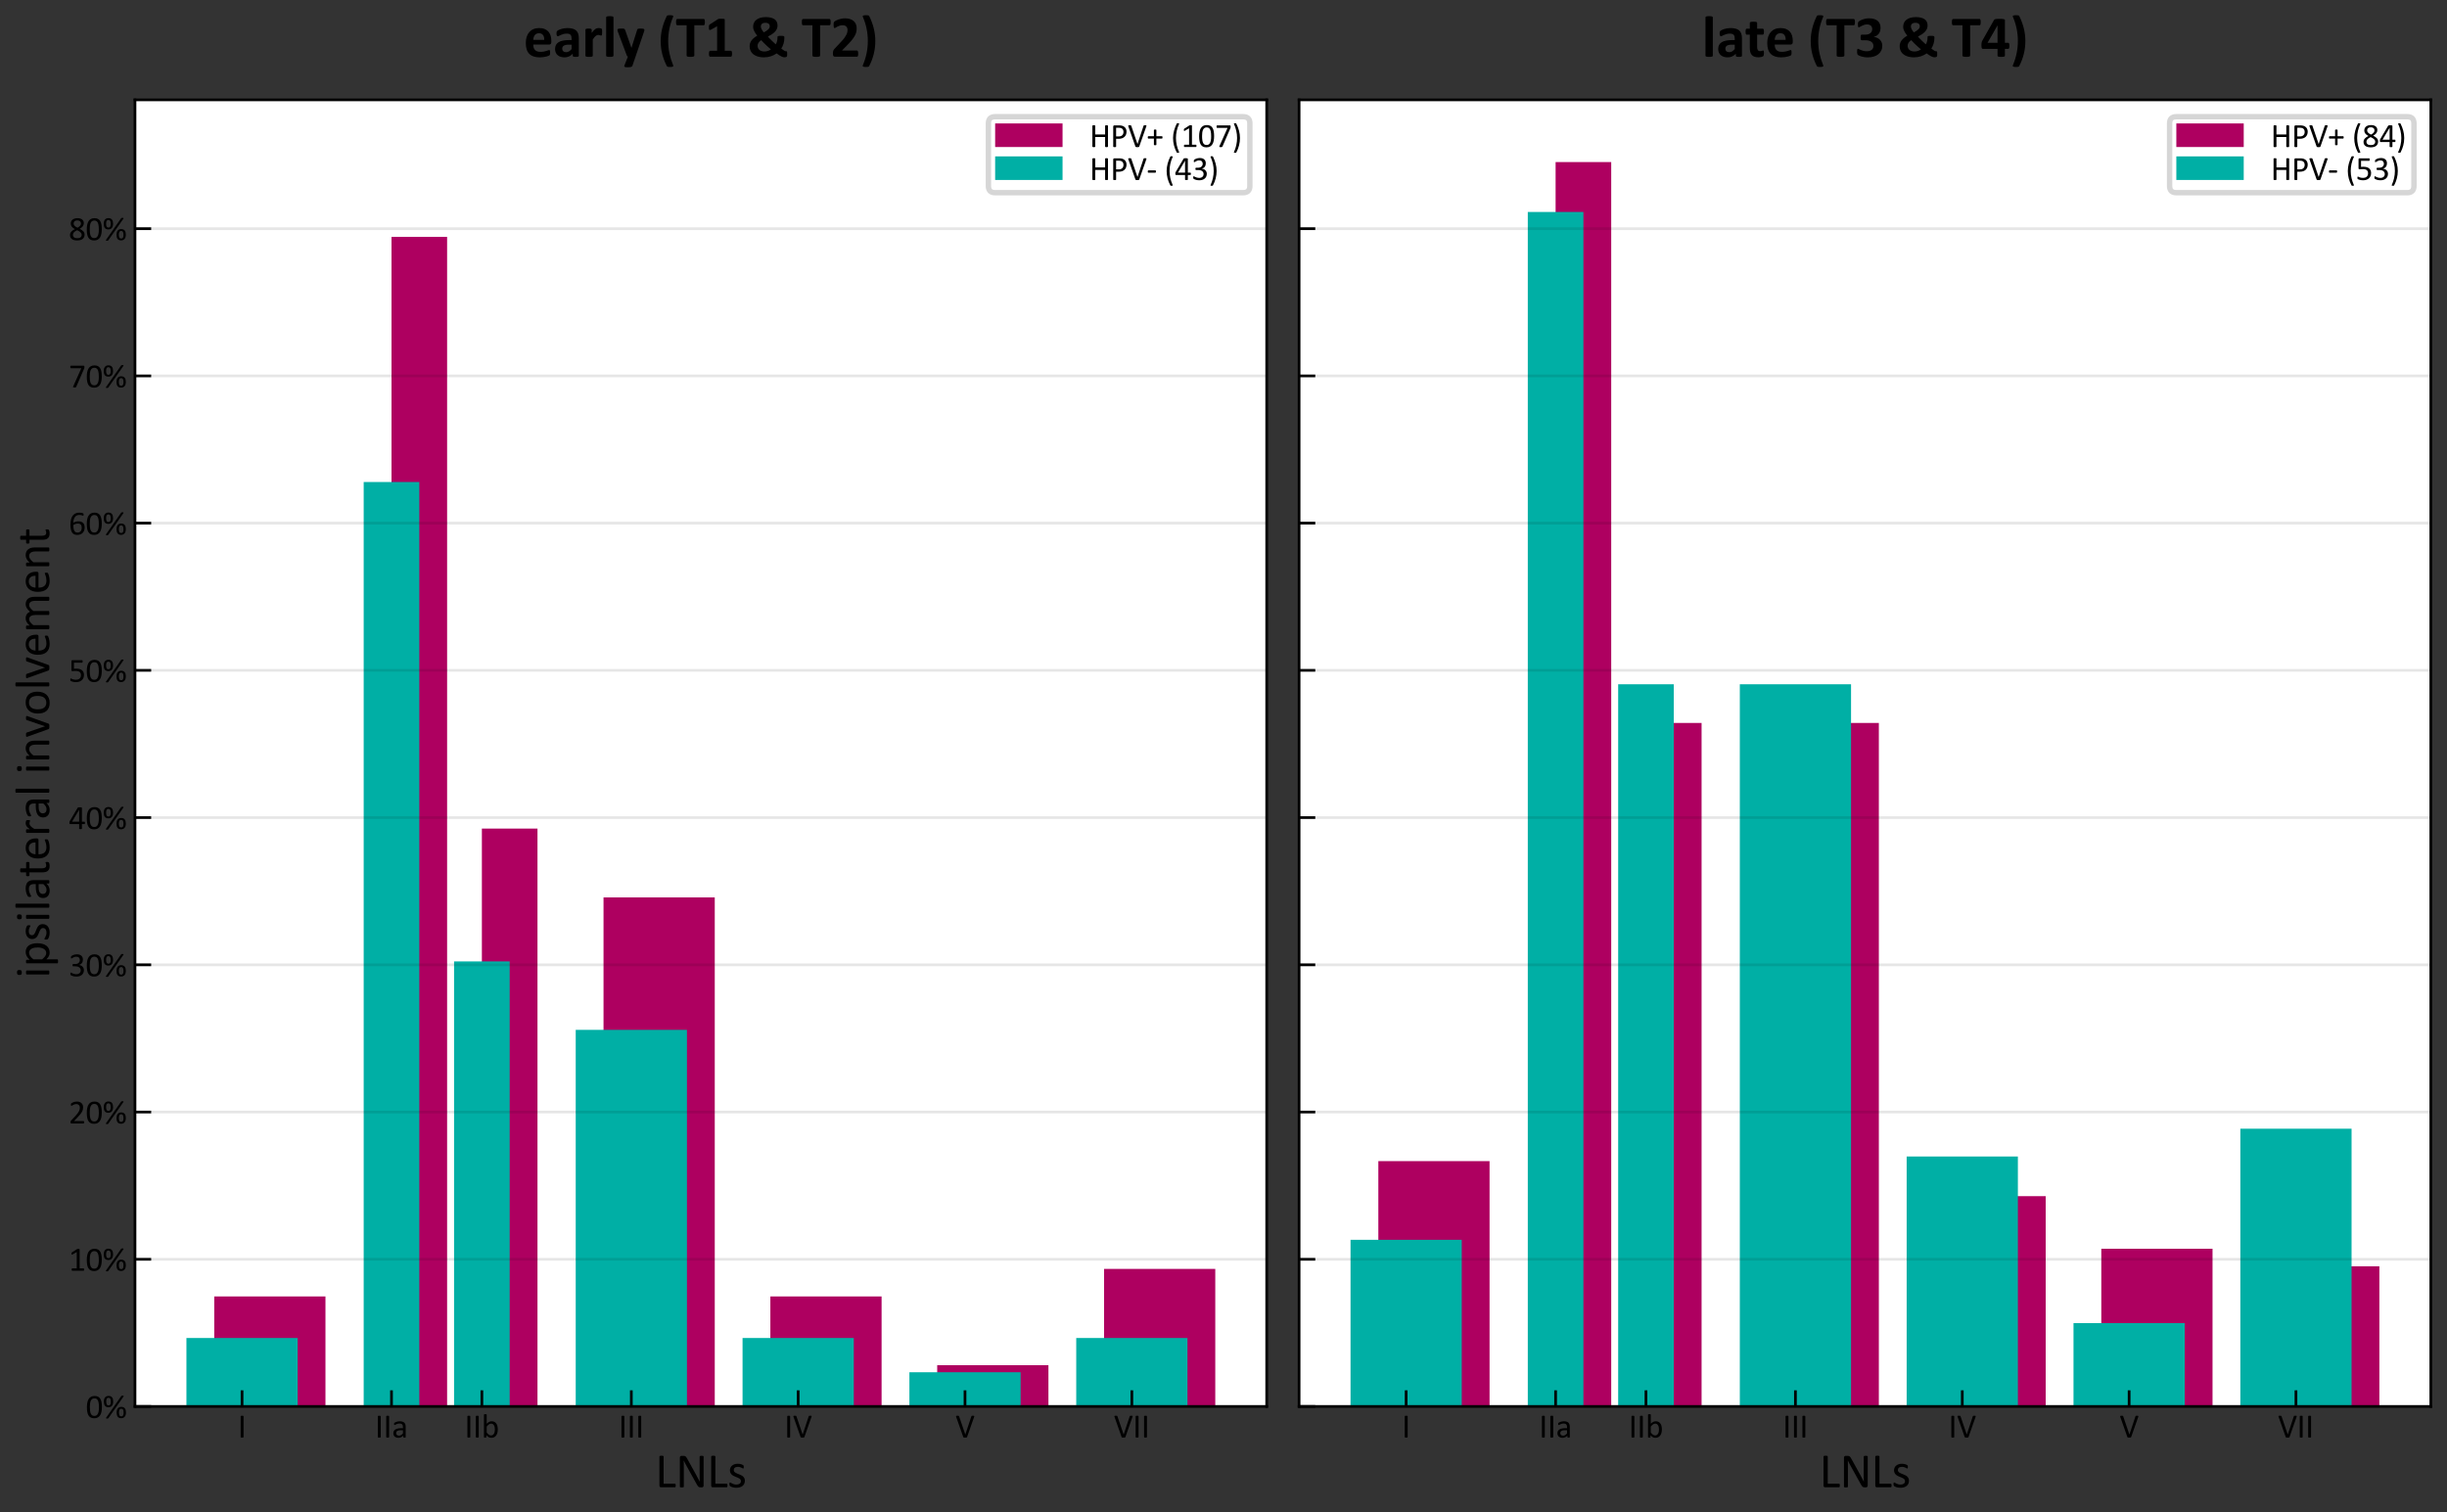 <?xml version="1.0" encoding="utf-8" standalone="no"?>
<!DOCTYPE svg PUBLIC "-//W3C//DTD SVG 1.1//EN"
  "http://www.w3.org/Graphics/SVG/1.1/DTD/svg11.dtd">
<svg height="280.311pt" version="1.1" viewBox="0 0 453.543 280.311" width="453.543pt" xmlns="http://www.w3.org/2000/svg" xmlns:xlink="http://www.w3.org/1999/xlink">
 <rect x="0" y="0" width="453.543" height="280.311" fill="#333333" stroke="none"/>
 <defs>
  <style type="text/css">*{stroke-linecap:butt;stroke-linejoin:round;}</style>
 </defs>
 <g id="figure_1">
  <g id="patch_1">
   <path d="M 0 280.311
L 453.543 280.311
L 453.543 0
L 0 0
z
" style="fill:none;"/>
  </g>
  <g id="axes_1">
   <g id="patch_2">
    <path d="M 25.019 260.73
L 234.781 260.73
L 234.781 18.51
L 25.019 18.51
z
" style="fill:#ffffff;"/>
   </g>
   <g id="patch_3">
    <path clip-path="url(#p276e6b163e)" d="M 39.707 260.73
L 60.323 260.73
L 60.323 240.325
L 39.707 240.325
z
" style="fill:#ae0060;"/>
   </g>
   <g id="patch_4">
    <path clip-path="url(#p276e6b163e)" d="M 72.563 260.73
L 82.871 260.73
L 82.871 43.921
L 72.563 43.921
z
" style="fill:#ae0060;"/>
   </g>
   <g id="patch_5">
    <path clip-path="url(#p276e6b163e)" d="M 89.313 260.73
L 99.621 260.73
L 99.621 153.601
L 89.313 153.601
z
" style="fill:#ae0060;"/>
   </g>
   <g id="patch_6">
    <path clip-path="url(#p276e6b163e)" d="M 111.861 260.73
L 132.477 260.73
L 132.477 166.354
L 111.861 166.354
z
" style="fill:#ae0060;"/>
   </g>
   <g id="patch_7">
    <path clip-path="url(#p276e6b163e)" d="M 142.784 260.73
L 163.4 260.73
L 163.4 240.325
L 142.784 240.325
z
" style="fill:#ae0060;"/>
   </g>
   <g id="patch_8">
    <path clip-path="url(#p276e6b163e)" d="M 173.707 260.73
L 194.323 260.73
L 194.323 253.078
L 173.707 253.078
z
" style="fill:#ae0060;"/>
   </g>
   <g id="patch_9">
    <path clip-path="url(#p276e6b163e)" d="M 204.631 260.73
L 225.246 260.73
L 225.246 235.223
L 204.631 235.223
z
" style="fill:#ae0060;"/>
   </g>
   <g id="patch_10">
    <path clip-path="url(#p276e6b163e)" d="M 34.553 260.73
L 55.169 260.73
L 55.169 248.036
L 34.553 248.036
z
" style="fill:#00afa5;"/>
   </g>
   <g id="patch_11">
    <path clip-path="url(#p276e6b163e)" d="M 67.409 260.73
L 77.717 260.73
L 77.717 89.359
L 67.409 89.359
z
" style="fill:#00afa5;"/>
   </g>
   <g id="patch_12">
    <path clip-path="url(#p276e6b163e)" d="M 84.159 260.73
L 94.467 260.73
L 94.467 178.218
L 84.159 178.218
z
" style="fill:#00afa5;"/>
   </g>
   <g id="patch_13">
    <path clip-path="url(#p276e6b163e)" d="M 106.707 260.73
L 127.323 260.73
L 127.323 190.912
L 106.707 190.912
z
" style="fill:#00afa5;"/>
   </g>
   <g id="patch_14">
    <path clip-path="url(#p276e6b163e)" d="M 137.63 260.73
L 158.246 260.73
L 158.246 248.036
L 137.63 248.036
z
" style="fill:#00afa5;"/>
   </g>
   <g id="patch_15">
    <path clip-path="url(#p276e6b163e)" d="M 168.554 260.73
L 189.169 260.73
L 189.169 254.383
L 168.554 254.383
z
" style="fill:#00afa5;"/>
   </g>
   <g id="patch_16">
    <path clip-path="url(#p276e6b163e)" d="M 199.477 260.73
L 220.092 260.73
L 220.092 248.036
L 199.477 248.036
z
" style="fill:#00afa5;"/>
   </g>
   <g id="matplotlib.axis_1">
    <g id="xtick_1">
     <g id="line2d_1">
      <defs>
       <path d="M 0 0
L 0 -3
" id="m3de542c9f5" style="stroke:#000000;stroke-width:0.5;"/>
      </defs>
      <g>
       <use style="stroke:#000000;stroke-width:0.5;" x="44.861" xlink:href="#m3de542c9f5" y="260.73"/>
      </g>
     </g>
     <g id="text_1">
      <!-- I -->
      <g transform="translate(44.074 266.478)scale(0.062 -0.062)">
       <defs>
        <path d="M 1075 81
Q 1075 56 1062 37
Q 1050 19 1019 8
Q 988 -3 936 -11
Q 884 -19 806 -19
Q 731 -19 678 -11
Q 625 -3 594 8
Q 563 19 550 37
Q 538 56 538 81
L 538 3963
Q 538 3988 552 4006
Q 566 4025 598 4036
Q 631 4047 682 4055
Q 734 4063 806 4063
Q 884 4063 936 4055
Q 988 4047 1019 4036
Q 1050 4025 1062 4006
Q 1075 3988 1075 3963
L 1075 81
z
" id="Calibri-49" transform="scale(0.016)"/>
       </defs>
       <use xlink:href="#Calibri-49"/>
      </g>
     </g>
    </g>
    <g id="xtick_2">
     <g id="line2d_2">
      <g>
       <use style="stroke:#000000;stroke-width:0.5;" x="72.563" xlink:href="#m3de542c9f5" y="260.73"/>
      </g>
     </g>
     <g id="text_2">
      <!-- IIa -->
      <g transform="translate(69.493 266.478)scale(0.062 -0.062)">
       <defs>
        <path d="M 2597 75
Q 2597 38 2572 19
Q 2547 0 2503 -9
Q 2459 -19 2375 -19
Q 2294 -19 2245 -9
Q 2197 0 2175 19
Q 2153 38 2153 75
L 2153 356
Q 1969 159 1742 50
Q 1516 -59 1263 -59
Q 1041 -59 861 -1
Q 681 56 554 165
Q 428 275 358 434
Q 288 594 288 797
Q 288 1034 384 1209
Q 481 1384 662 1500
Q 844 1616 1106 1673
Q 1369 1731 1697 1731
L 2084 1731
L 2084 1950
Q 2084 2113 2050 2238
Q 2016 2363 1939 2445
Q 1863 2528 1741 2570
Q 1619 2613 1441 2613
Q 1250 2613 1098 2567
Q 947 2522 833 2467
Q 719 2413 642 2367
Q 566 2322 528 2322
Q 503 2322 484 2334
Q 466 2347 452 2372
Q 438 2397 431 2436
Q 425 2475 425 2522
Q 425 2600 436 2645
Q 447 2691 489 2731
Q 531 2772 634 2826
Q 738 2881 872 2926
Q 1006 2972 1165 3001
Q 1325 3031 1488 3031
Q 1791 3031 2003 2962
Q 2216 2894 2347 2761
Q 2478 2628 2537 2431
Q 2597 2234 2597 1972
L 2597 75
z
M 2084 1359
L 1644 1359
Q 1431 1359 1275 1323
Q 1119 1288 1016 1217
Q 913 1147 864 1048
Q 816 950 816 822
Q 816 603 955 473
Q 1094 344 1344 344
Q 1547 344 1720 447
Q 1894 550 2084 763
L 2084 1359
z
" id="Calibri-61" transform="scale(0.016)"/>
       </defs>
       <use xlink:href="#Calibri-49"/>
       <use x="25.195" xlink:href="#Calibri-49"/>
       <use x="50.391" xlink:href="#Calibri-61"/>
      </g>
     </g>
    </g>
    <g id="xtick_3">
     <g id="line2d_3">
      <g>
       <use style="stroke:#000000;stroke-width:0.5;" x="89.313" xlink:href="#m3de542c9f5" y="260.73"/>
      </g>
     </g>
     <g id="text_3">
      <!-- IIb -->
      <g transform="translate(86.098 266.478)scale(0.062 -0.062)">
       <defs>
        <path d="M 3066 1522
Q 3066 1156 2986 864
Q 2906 572 2751 365
Q 2597 159 2372 50
Q 2147 -59 1856 -59
Q 1722 -59 1608 -32
Q 1494 -6 1384 53
Q 1275 113 1165 203
Q 1056 294 934 422
L 934 78
Q 934 53 921 34
Q 909 16 881 5
Q 853 -6 811 -12
Q 769 -19 703 -19
Q 641 -19 597 -12
Q 553 -6 525 5
Q 497 16 487 34
Q 478 53 478 78
L 478 4253
Q 478 4278 489 4297
Q 500 4316 529 4328
Q 559 4341 609 4347
Q 659 4353 734 4353
Q 813 4353 863 4347
Q 913 4341 941 4328
Q 969 4316 981 4297
Q 994 4278 994 4253
L 994 2569
Q 1119 2697 1236 2784
Q 1353 2872 1465 2926
Q 1578 2981 1690 3006
Q 1803 3031 1928 3031
Q 2234 3031 2451 2909
Q 2669 2788 2805 2583
Q 2941 2378 3003 2103
Q 3066 1828 3066 1522
z
M 2522 1463
Q 2522 1678 2489 1881
Q 2456 2084 2375 2240
Q 2294 2397 2159 2492
Q 2025 2588 1825 2588
Q 1725 2588 1628 2559
Q 1531 2531 1431 2465
Q 1331 2400 1223 2297
Q 1116 2194 994 2038
L 994 916
Q 1206 656 1400 520
Q 1594 384 1803 384
Q 1997 384 2134 478
Q 2272 572 2358 726
Q 2444 881 2483 1073
Q 2522 1266 2522 1463
z
" id="Calibri-62" transform="scale(0.016)"/>
       </defs>
       <use xlink:href="#Calibri-49"/>
       <use x="25.195" xlink:href="#Calibri-49"/>
       <use x="50.391" xlink:href="#Calibri-62"/>
      </g>
     </g>
    </g>
    <g id="xtick_4">
     <g id="line2d_4">
      <g>
       <use style="stroke:#000000;stroke-width:0.5;" x="117.015" xlink:href="#m3de542c9f5" y="260.73"/>
      </g>
     </g>
     <g id="text_4">
      <!-- III -->
      <g transform="translate(114.654 266.478)scale(0.062 -0.062)">
       <use xlink:href="#Calibri-49"/>
       <use x="25.195" xlink:href="#Calibri-49"/>
       <use x="50.391" xlink:href="#Calibri-49"/>
      </g>
     </g>
    </g>
    <g id="xtick_5">
     <g id="line2d_5">
      <g>
       <use style="stroke:#000000;stroke-width:0.5;" x="147.938" xlink:href="#m3de542c9f5" y="260.73"/>
      </g>
     </g>
     <g id="text_5">
      <!-- IV -->
      <g transform="translate(145.379 266.478)scale(0.062 -0.062)">
       <defs>
        <path d="M 2172 94
Q 2159 59 2137 37
Q 2116 16 2077 3
Q 2038 -9 1977 -14
Q 1916 -19 1825 -19
Q 1756 -19 1704 -17
Q 1653 -16 1615 -9
Q 1578 -3 1551 5
Q 1525 13 1506 25
Q 1488 38 1477 55
Q 1466 72 1456 97
L 134 3853
Q 109 3922 107 3964
Q 106 4006 134 4028
Q 163 4050 225 4056
Q 288 4063 394 4063
Q 481 4063 532 4058
Q 584 4053 612 4040
Q 641 4028 655 4008
Q 669 3988 681 3956
L 1841 553
L 1844 553
L 2972 3950
Q 2981 3984 2993 4006
Q 3006 4028 3037 4040
Q 3069 4053 3125 4058
Q 3181 4063 3275 4063
Q 3372 4063 3428 4055
Q 3484 4047 3504 4025
Q 3525 4003 3520 3961
Q 3516 3919 3491 3850
L 2172 94
z
" id="Calibri-56" transform="scale(0.016)"/>
       </defs>
       <use xlink:href="#Calibri-49"/>
       <use x="25.195" xlink:href="#Calibri-56"/>
      </g>
     </g>
    </g>
    <g id="xtick_6">
     <g id="line2d_6">
      <g>
       <use style="stroke:#000000;stroke-width:0.5;" x="178.861" xlink:href="#m3de542c9f5" y="260.73"/>
      </g>
     </g>
     <g id="text_6">
      <!-- V -->
      <g transform="translate(177.09 266.478)scale(0.062 -0.062)">
       <use xlink:href="#Calibri-56"/>
      </g>
     </g>
    </g>
    <g id="xtick_7">
     <g id="line2d_7">
      <g>
       <use style="stroke:#000000;stroke-width:0.5;" x="209.784" xlink:href="#m3de542c9f5" y="260.73"/>
      </g>
     </g>
     <g id="text_7">
      <!-- VII -->
      <g transform="translate(206.438 266.478)scale(0.062 -0.062)">
       <use xlink:href="#Calibri-56"/>
       <use x="56.738" xlink:href="#Calibri-49"/>
       <use x="81.934" xlink:href="#Calibri-49"/>
      </g>
     </g>
    </g>
    <g id="text_8">
     <!-- LNLs -->
     <g transform="translate(121.451 275.711)scale(0.09 -0.09)">
      <defs>
       <path d="M 2634 234
Q 2634 172 2628 130
Q 2622 88 2608 58
Q 2594 28 2573 14
Q 2553 0 2525 0
L 738 0
Q 666 0 602 48
Q 538 97 538 219
L 538 3963
Q 538 3988 550 4006
Q 563 4025 594 4036
Q 625 4047 678 4055
Q 731 4063 806 4063
Q 884 4063 936 4055
Q 988 4047 1019 4036
Q 1050 4025 1062 4006
Q 1075 3988 1075 3963
L 1075 466
L 2525 466
Q 2553 466 2573 452
Q 2594 438 2608 411
Q 2622 384 2628 340
Q 2634 297 2634 234
z
" id="Calibri-4c" transform="scale(0.016)"/>
       <path d="M 3594 222
Q 3594 159 3573 115
Q 3553 72 3520 44
Q 3488 16 3447 3
Q 3406 -9 3366 -9
L 3194 -9
Q 3113 -9 3052 8
Q 2991 25 2936 70
Q 2881 116 2826 194
Q 2772 272 2706 394
L 1431 2694
Q 1331 2872 1229 3067
Q 1128 3263 1041 3447
L 1034 3447
Q 1041 3222 1044 2987
Q 1047 2753 1047 2522
L 1047 81
Q 1047 59 1034 39
Q 1022 19 992 8
Q 963 -3 914 -11
Q 866 -19 791 -19
Q 716 -19 667 -11
Q 619 -3 591 8
Q 563 19 550 39
Q 538 59 538 81
L 538 3813
Q 538 3938 606 3991
Q 675 4044 756 4044
L 1013 4044
Q 1103 4044 1164 4028
Q 1225 4013 1273 3977
Q 1322 3941 1367 3877
Q 1413 3813 1466 3716
L 2447 1941
Q 2538 1778 2622 1623
Q 2706 1469 2784 1319
Q 2863 1169 2939 1023
Q 3016 878 3091 731
L 3094 731
Q 3088 978 3086 1245
Q 3084 1513 3084 1759
L 3084 3953
Q 3084 3975 3096 3994
Q 3109 4013 3139 4027
Q 3169 4041 3217 4047
Q 3266 4053 3344 4053
Q 3413 4053 3463 4047
Q 3513 4041 3541 4027
Q 3569 4013 3581 3994
Q 3594 3975 3594 3953
L 3594 222
z
" id="Calibri-4e" transform="scale(0.016)"/>
       <path d="M 2244 844
Q 2244 628 2164 459
Q 2084 291 1937 175
Q 1791 59 1587 0
Q 1384 -59 1141 -59
Q 991 -59 855 -36
Q 719 -13 611 23
Q 503 59 428 98
Q 353 138 318 169
Q 284 200 268 256
Q 253 313 253 409
Q 253 469 259 509
Q 266 550 275 575
Q 284 600 301 611
Q 319 622 341 622
Q 375 622 442 580
Q 509 538 607 488
Q 706 438 840 395
Q 975 353 1150 353
Q 1281 353 1387 381
Q 1494 409 1572 464
Q 1650 519 1692 603
Q 1734 688 1734 803
Q 1734 922 1673 1003
Q 1613 1084 1513 1146
Q 1413 1209 1288 1257
Q 1163 1306 1030 1359
Q 897 1413 770 1480
Q 644 1547 544 1644
Q 444 1741 383 1875
Q 322 2009 322 2197
Q 322 2363 386 2514
Q 450 2666 578 2780
Q 706 2894 898 2962
Q 1091 3031 1347 3031
Q 1459 3031 1571 3012
Q 1684 2994 1775 2966
Q 1866 2938 1930 2905
Q 1994 2872 2026 2847
Q 2059 2822 2070 2803
Q 2081 2784 2086 2761
Q 2091 2738 2095 2703
Q 2100 2669 2100 2619
Q 2100 2566 2095 2527
Q 2091 2488 2080 2463
Q 2069 2438 2053 2427
Q 2038 2416 2019 2416
Q 1991 2416 1937 2450
Q 1884 2484 1800 2523
Q 1716 2563 1602 2597
Q 1488 2631 1341 2631
Q 1209 2631 1109 2601
Q 1009 2572 945 2517
Q 881 2463 848 2388
Q 816 2313 816 2225
Q 816 2103 878 2020
Q 941 1938 1041 1875
Q 1141 1813 1269 1763
Q 1397 1713 1530 1659
Q 1663 1606 1792 1540
Q 1922 1475 2022 1381
Q 2122 1288 2183 1156
Q 2244 1025 2244 844
z
" id="Calibri-73" transform="scale(0.016)"/>
      </defs>
      <use xlink:href="#Calibri-4c"/>
      <use x="42.041" xlink:href="#Calibri-4e"/>
      <use x="106.592" xlink:href="#Calibri-4c"/>
      <use x="148.633" xlink:href="#Calibri-73"/>
     </g>
    </g>
   </g>
   <g id="matplotlib.axis_2">
    <g id="ytick_1">
     <g id="line2d_8">
      <path clip-path="url(#p276e6b163e)" d="M 25.019 260.73
L 234.781 260.73
" style="fill:none;stroke:#000000;stroke-linecap:square;stroke-opacity:0.1;stroke-width:0.5;"/>
     </g>
     <g id="line2d_9">
      <defs>
       <path d="M 0 0
L 3 0
" id="maba4238535" style="stroke:#000000;stroke-width:0.5;"/>
      </defs>
      <g>
       <use style="stroke:#000000;stroke-width:0.5;" x="25.019" xlink:href="#maba4238535" y="260.73"/>
      </g>
     </g>
     <g id="text_9">
      <!-- 0% -->
      <g transform="translate(15.888 262.854)scale(0.062 -0.062)">
       <defs>
        <path d="M 3022 2031
Q 3022 1566 2948 1181
Q 2875 797 2704 520
Q 2534 244 2259 92
Q 1984 -59 1581 -59
Q 1200 -59 939 77
Q 678 213 518 477
Q 359 741 292 1127
Q 225 1513 225 2013
Q 225 2475 300 2861
Q 375 3247 544 3523
Q 713 3800 988 3951
Q 1263 4103 1663 4103
Q 2047 4103 2308 3967
Q 2569 3831 2728 3567
Q 2888 3303 2955 2917
Q 3022 2531 3022 2031
z
M 2472 1994
Q 2472 2297 2450 2537
Q 2428 2778 2386 2962
Q 2344 3147 2276 3280
Q 2209 3413 2115 3498
Q 2022 3584 1901 3623
Q 1781 3663 1631 3663
Q 1366 3663 1200 3538
Q 1034 3413 939 3194
Q 844 2975 809 2681
Q 775 2388 775 2050
Q 775 1597 822 1280
Q 869 963 970 763
Q 1072 563 1230 472
Q 1388 381 1613 381
Q 1788 381 1920 437
Q 2053 494 2148 598
Q 2244 703 2306 850
Q 2369 997 2406 1175
Q 2444 1353 2458 1561
Q 2472 1769 2472 1994
z
" id="Calibri-30" transform="scale(0.016)"/>
        <path d="M 1964 3070
Q 1964 2829 1910 2632
Q 1857 2436 1748 2296
Q 1639 2157 1471 2079
Q 1304 2001 1079 2001
Q 851 2001 688 2073
Q 526 2145 423 2281
Q 320 2417 271 2612
Q 223 2807 223 3057
Q 223 3286 274 3479
Q 326 3673 432 3813
Q 539 3954 706 4035
Q 873 4117 1101 4117
Q 1348 4117 1515 4032
Q 1682 3948 1782 3806
Q 1882 3664 1923 3473
Q 1964 3282 1964 3070
z
M 1526 3054
Q 1526 3229 1501 3365
Q 1476 3501 1424 3591
Q 1373 3682 1288 3727
Q 1204 3773 1089 3773
Q 979 3773 898 3729
Q 817 3686 765 3598
Q 714 3511 689 3381
Q 664 3251 664 3076
Q 664 2864 693 2721
Q 723 2579 777 2496
Q 832 2414 915 2381
Q 998 2348 1104 2348
Q 1229 2348 1309 2395
Q 1389 2442 1437 2534
Q 1486 2626 1506 2756
Q 1526 2886 1526 3054
z
M 4348 1022
Q 4348 781 4294 584
Q 4241 388 4132 248
Q 4023 109 3855 31
Q 3688 -47 3463 -47
Q 3235 -47 3072 25
Q 2910 97 2807 233
Q 2704 369 2655 564
Q 2607 759 2607 1009
Q 2607 1238 2658 1431
Q 2710 1625 2816 1765
Q 2923 1906 3090 1987
Q 3257 2069 3485 2069
Q 3732 2069 3899 1984
Q 4066 1900 4166 1758
Q 4266 1616 4307 1425
Q 4348 1234 4348 1022
z
M 3910 1006
Q 3910 1181 3885 1317
Q 3860 1453 3808 1543
Q 3757 1634 3672 1679
Q 3588 1725 3473 1725
Q 3363 1725 3282 1681
Q 3201 1638 3149 1550
Q 3098 1463 3073 1333
Q 3048 1203 3048 1028
Q 3048 816 3077 673
Q 3107 531 3161 448
Q 3216 366 3299 333
Q 3382 300 3488 300
Q 3613 300 3693 347
Q 3773 394 3821 486
Q 3870 578 3890 708
Q 3910 838 3910 1006
z
M 1078 -25
Q 1062 -53 1040 -67
Q 1018 -81 987 -92
Q 956 -103 912 -108
Q 868 -113 806 -113
Q 737 -113 695 -100
Q 653 -88 635 -67
Q 618 -47 623 -17
Q 628 13 653 50
L 3465 4078
Q 3481 4103 3503 4120
Q 3525 4138 3557 4147
Q 3590 4156 3632 4161
Q 3675 4166 3740 4166
Q 3806 4166 3848 4155
Q 3890 4144 3909 4122
Q 3928 4100 3923 4069
Q 3918 4038 3893 4003
L 1078 -25
z
" id="Calibri-25" transform="scale(0.016)"/>
       </defs>
       <use xlink:href="#Calibri-30"/>
       <use x="50.684" xlink:href="#Calibri-25"/>
      </g>
     </g>
    </g>
    <g id="ytick_2">
     <g id="line2d_10">
      <path clip-path="url(#p276e6b163e)" d="M 25.019 233.438
L 234.781 233.438
" style="fill:none;stroke:#000000;stroke-linecap:square;stroke-opacity:0.1;stroke-width:0.5;"/>
     </g>
     <g id="line2d_11">
      <g>
       <use style="stroke:#000000;stroke-width:0.5;" x="25.019" xlink:href="#maba4238535" y="233.438"/>
      </g>
     </g>
     <g id="text_10">
      <!-- 10% -->
      <g transform="translate(12.722 235.562)scale(0.062 -0.062)">
       <defs>
        <path d="M 2897 213
Q 2897 153 2887 112
Q 2878 72 2862 47
Q 2847 22 2826 11
Q 2806 0 2784 0
L 672 0
Q 650 0 631 11
Q 613 22 595 47
Q 578 72 568 112
Q 559 153 559 213
Q 559 269 568 309
Q 578 350 592 376
Q 606 403 626 417
Q 647 431 672 431
L 1516 431
L 1516 3506
L 734 3041
Q 675 3009 639 3003
Q 603 2997 581 3017
Q 559 3038 551 3084
Q 544 3131 544 3203
Q 544 3256 548 3293
Q 553 3331 562 3356
Q 572 3381 589 3400
Q 606 3419 634 3438
L 1566 4034
Q 1578 4044 1597 4050
Q 1616 4056 1644 4062
Q 1672 4069 1709 4070
Q 1747 4072 1803 4072
Q 1878 4072 1928 4065
Q 1978 4059 2006 4048
Q 2034 4038 2043 4020
Q 2053 4003 2053 3984
L 2053 431
L 2784 431
Q 2809 431 2831 417
Q 2853 403 2867 376
Q 2881 350 2889 309
Q 2897 269 2897 213
z
" id="Calibri-31" transform="scale(0.016)"/>
       </defs>
       <use xlink:href="#Calibri-31"/>
       <use x="50.684" xlink:href="#Calibri-30"/>
       <use x="101.367" xlink:href="#Calibri-25"/>
      </g>
     </g>
    </g>
    <g id="ytick_3">
     <g id="line2d_12">
      <path clip-path="url(#p276e6b163e)" d="M 25.019 206.145
L 234.781 206.145
" style="fill:none;stroke:#000000;stroke-linecap:square;stroke-opacity:0.1;stroke-width:0.5;"/>
     </g>
     <g id="line2d_13">
      <g>
       <use style="stroke:#000000;stroke-width:0.5;" x="25.019" xlink:href="#maba4238535" y="206.145"/>
      </g>
     </g>
     <g id="text_11">
      <!-- 20% -->
      <g transform="translate(12.722 208.269)scale(0.062 -0.062)">
       <defs>
        <path d="M 2888 231
Q 2888 175 2880 131
Q 2872 88 2858 58
Q 2844 28 2820 14
Q 2797 0 2769 0
L 534 0
Q 491 0 458 11
Q 425 22 401 47
Q 378 72 367 119
Q 356 166 356 234
Q 356 297 361 344
Q 366 391 381 427
Q 397 463 420 498
Q 444 534 481 575
L 1266 1406
Q 1538 1694 1702 1922
Q 1866 2150 1955 2337
Q 2044 2525 2072 2678
Q 2100 2831 2100 2966
Q 2100 3100 2056 3220
Q 2013 3341 1930 3431
Q 1847 3522 1722 3575
Q 1597 3628 1434 3628
Q 1244 3628 1092 3575
Q 941 3522 827 3459
Q 713 3397 636 3344
Q 559 3291 522 3291
Q 500 3291 483 3303
Q 466 3316 455 3344
Q 444 3372 437 3419
Q 431 3466 431 3531
Q 431 3578 434 3612
Q 438 3647 445 3672
Q 453 3697 465 3719
Q 478 3741 515 3773
Q 553 3806 645 3862
Q 738 3919 877 3973
Q 1016 4028 1183 4065
Q 1350 4103 1534 4103
Q 1828 4103 2048 4020
Q 2269 3938 2414 3794
Q 2559 3650 2631 3459
Q 2703 3269 2703 3053
Q 2703 2859 2668 2667
Q 2634 2475 2523 2251
Q 2413 2028 2203 1754
Q 1994 1481 1647 1125
L 1006 456
L 2766 456
Q 2791 456 2814 442
Q 2838 428 2855 400
Q 2872 372 2880 330
Q 2888 288 2888 231
z
" id="Calibri-32" transform="scale(0.016)"/>
       </defs>
       <use xlink:href="#Calibri-32"/>
       <use x="50.684" xlink:href="#Calibri-30"/>
       <use x="101.367" xlink:href="#Calibri-25"/>
      </g>
     </g>
    </g>
    <g id="ytick_4">
     <g id="line2d_14">
      <path clip-path="url(#p276e6b163e)" d="M 25.019 178.853
L 234.781 178.853
" style="fill:none;stroke:#000000;stroke-linecap:square;stroke-opacity:0.1;stroke-width:0.5;"/>
     </g>
     <g id="line2d_15">
      <g>
       <use style="stroke:#000000;stroke-width:0.5;" x="25.019" xlink:href="#maba4238535" y="178.853"/>
      </g>
     </g>
     <g id="text_12">
      <!-- 30% -->
      <g transform="translate(12.722 180.977)scale(0.062 -0.062)">
       <defs>
        <path d="M 2856 1156
Q 2856 878 2759 654
Q 2663 431 2481 272
Q 2300 113 2034 27
Q 1769 -59 1434 -59
Q 1231 -59 1054 -26
Q 878 6 740 51
Q 603 97 512 145
Q 422 194 398 216
Q 375 238 362 259
Q 350 281 340 312
Q 331 344 326 389
Q 322 434 322 500
Q 322 613 344 656
Q 366 700 406 700
Q 434 700 517 650
Q 600 600 729 542
Q 859 484 1032 434
Q 1206 384 1419 384
Q 1625 384 1781 437
Q 1938 491 2044 587
Q 2150 684 2203 817
Q 2256 950 2256 1106
Q 2256 1278 2189 1415
Q 2122 1553 1992 1653
Q 1863 1753 1673 1806
Q 1484 1859 1244 1859
L 859 1859
Q 834 1859 811 1870
Q 788 1881 770 1906
Q 753 1931 742 1972
Q 731 2013 731 2078
Q 731 2138 740 2177
Q 750 2216 767 2239
Q 784 2263 806 2273
Q 828 2284 856 2284
L 1209 2284
Q 1416 2284 1580 2337
Q 1744 2391 1858 2491
Q 1972 2591 2033 2730
Q 2094 2869 2094 3041
Q 2094 3166 2053 3280
Q 2013 3394 1931 3478
Q 1850 3563 1723 3611
Q 1597 3659 1431 3659
Q 1250 3659 1098 3604
Q 947 3550 828 3487
Q 709 3425 631 3370
Q 553 3316 522 3316
Q 500 3316 483 3323
Q 466 3331 455 3354
Q 444 3378 439 3420
Q 434 3463 434 3531
Q 434 3578 437 3614
Q 441 3650 450 3676
Q 459 3703 471 3725
Q 484 3747 514 3776
Q 544 3806 634 3862
Q 725 3919 858 3973
Q 991 4028 1164 4065
Q 1338 4103 1538 4103
Q 1819 4103 2031 4031
Q 2244 3959 2386 3828
Q 2528 3697 2598 3514
Q 2669 3331 2669 3109
Q 2669 2919 2619 2755
Q 2569 2591 2472 2464
Q 2375 2338 2234 2248
Q 2094 2159 1909 2125
L 1909 2119
Q 2119 2097 2292 2014
Q 2466 1931 2591 1806
Q 2716 1681 2786 1514
Q 2856 1347 2856 1156
z
" id="Calibri-33" transform="scale(0.016)"/>
       </defs>
       <use xlink:href="#Calibri-33"/>
       <use x="50.684" xlink:href="#Calibri-30"/>
       <use x="101.367" xlink:href="#Calibri-25"/>
      </g>
     </g>
    </g>
    <g id="ytick_5">
     <g id="line2d_16">
      <path clip-path="url(#p276e6b163e)" d="M 25.019 151.56
L 234.781 151.56
" style="fill:none;stroke:#000000;stroke-linecap:square;stroke-opacity:0.1;stroke-width:0.5;"/>
     </g>
     <g id="line2d_17">
      <g>
       <use style="stroke:#000000;stroke-width:0.5;" x="25.019" xlink:href="#maba4238535" y="151.56"/>
      </g>
     </g>
     <g id="text_13">
      <!-- 40% -->
      <g transform="translate(12.722 153.685)scale(0.062 -0.062)">
       <defs>
        <path d="M 3059 1150
Q 3059 1047 3028 987
Q 2997 928 2941 928
L 2484 928
L 2484 78
Q 2484 53 2471 36
Q 2459 19 2428 6
Q 2397 -6 2347 -12
Q 2297 -19 2219 -19
Q 2144 -19 2094 -12
Q 2044 -6 2014 6
Q 1984 19 1973 36
Q 1963 53 1963 78
L 1963 928
L 294 928
Q 256 928 231 937
Q 206 947 186 972
Q 166 997 158 1044
Q 150 1091 150 1166
Q 150 1225 153 1272
Q 156 1319 165 1358
Q 175 1397 190 1433
Q 206 1469 228 1509
L 1684 3966
Q 1700 3991 1729 4009
Q 1759 4028 1806 4040
Q 1853 4053 1922 4058
Q 1991 4063 2084 4063
Q 2188 4063 2264 4055
Q 2341 4047 2387 4034
Q 2434 4022 2459 4001
Q 2484 3981 2484 3953
L 2484 1372
L 2941 1372
Q 2994 1372 3026 1317
Q 3059 1263 3059 1150
z
M 1963 3591
L 1956 3591
L 641 1372
L 1963 1372
L 1963 3591
z
" id="Calibri-34" transform="scale(0.016)"/>
       </defs>
       <use xlink:href="#Calibri-34"/>
       <use x="50.684" xlink:href="#Calibri-30"/>
       <use x="101.367" xlink:href="#Calibri-25"/>
      </g>
     </g>
    </g>
    <g id="ytick_6">
     <g id="line2d_18">
      <path clip-path="url(#p276e6b163e)" d="M 25.019 124.268
L 234.781 124.268
" style="fill:none;stroke:#000000;stroke-linecap:square;stroke-opacity:0.1;stroke-width:0.5;"/>
     </g>
     <g id="line2d_19">
      <g>
       <use style="stroke:#000000;stroke-width:0.5;" x="25.019" xlink:href="#maba4238535" y="124.268"/>
      </g>
     </g>
     <g id="text_14">
      <!-- 50% -->
      <g transform="translate(12.722 126.392)scale(0.062 -0.062)">
       <defs>
        <path d="M 2869 1300
Q 2869 975 2759 722
Q 2650 469 2450 295
Q 2250 122 1973 31
Q 1697 -59 1359 -59
Q 1172 -59 1003 -32
Q 834 -6 703 33
Q 572 72 487 109
Q 403 147 379 169
Q 356 191 347 209
Q 338 228 330 254
Q 322 281 319 322
Q 316 363 316 419
Q 316 472 320 514
Q 325 556 337 582
Q 350 609 367 621
Q 384 634 406 634
Q 438 634 503 595
Q 569 556 680 511
Q 791 466 955 425
Q 1119 384 1344 384
Q 1553 384 1728 434
Q 1903 484 2029 590
Q 2156 697 2228 858
Q 2300 1019 2300 1250
Q 2300 1444 2239 1592
Q 2178 1741 2051 1839
Q 1925 1938 1731 1986
Q 1538 2034 1269 2034
Q 1078 2034 940 2015
Q 803 1997 684 1997
Q 597 1997 559 2037
Q 522 2078 522 2194
L 522 3841
Q 522 3944 570 3994
Q 619 4044 709 4044
L 2500 4044
Q 2525 4044 2548 4030
Q 2572 4016 2587 3987
Q 2603 3959 2611 3915
Q 2619 3872 2619 3813
Q 2619 3700 2587 3637
Q 2556 3575 2500 3575
L 991 3575
L 991 2441
Q 1100 2456 1214 2459
Q 1328 2463 1478 2463
Q 1825 2463 2084 2380
Q 2344 2297 2517 2145
Q 2691 1994 2780 1778
Q 2869 1563 2869 1300
z
" id="Calibri-35" transform="scale(0.016)"/>
       </defs>
       <use xlink:href="#Calibri-35"/>
       <use x="50.684" xlink:href="#Calibri-30"/>
       <use x="101.367" xlink:href="#Calibri-25"/>
      </g>
     </g>
    </g>
    <g id="ytick_7">
     <g id="line2d_20">
      <path clip-path="url(#p276e6b163e)" d="M 25.019 96.975
L 234.781 96.975
" style="fill:none;stroke:#000000;stroke-linecap:square;stroke-opacity:0.1;stroke-width:0.5;"/>
     </g>
     <g id="line2d_21">
      <g>
       <use style="stroke:#000000;stroke-width:0.5;" x="25.019" xlink:href="#maba4238535" y="96.975"/>
      </g>
     </g>
     <g id="text_15">
      <!-- 60% -->
      <g transform="translate(12.722 99.1)scale(0.062 -0.062)">
       <defs>
        <path d="M 2991 1309
Q 2991 1044 2909 795
Q 2828 547 2659 358
Q 2491 169 2231 55
Q 1972 -59 1619 -59
Q 1366 -59 1172 3
Q 978 66 834 181
Q 691 297 595 465
Q 500 634 442 850
Q 384 1066 359 1322
Q 334 1578 334 1872
Q 334 2131 362 2397
Q 391 2663 462 2909
Q 534 3156 657 3373
Q 781 3591 967 3752
Q 1153 3913 1412 4006
Q 1672 4100 2016 4100
Q 2131 4100 2250 4086
Q 2369 4072 2469 4048
Q 2569 4025 2637 3997
Q 2706 3969 2728 3951
Q 2750 3934 2761 3914
Q 2772 3894 2778 3870
Q 2784 3847 2787 3817
Q 2791 3788 2791 3744
Q 2791 3688 2789 3647
Q 2788 3606 2777 3581
Q 2766 3556 2748 3543
Q 2731 3531 2703 3531
Q 2669 3531 2609 3553
Q 2550 3575 2465 3601
Q 2381 3628 2261 3650
Q 2141 3672 1981 3672
Q 1691 3672 1481 3553
Q 1272 3434 1139 3234
Q 1006 3034 942 2770
Q 878 2506 869 2219
Q 950 2266 1051 2312
Q 1153 2359 1273 2396
Q 1394 2434 1528 2457
Q 1663 2481 1816 2481
Q 2144 2481 2369 2392
Q 2594 2303 2733 2145
Q 2872 1988 2931 1773
Q 2991 1559 2991 1309
z
M 2447 1259
Q 2447 1441 2411 1589
Q 2375 1738 2290 1841
Q 2206 1944 2065 2000
Q 1925 2056 1719 2056
Q 1603 2056 1487 2036
Q 1372 2016 1264 1980
Q 1156 1944 1057 1895
Q 959 1847 878 1791
Q 878 1388 929 1116
Q 981 844 1079 680
Q 1178 516 1325 445
Q 1472 375 1669 375
Q 1869 375 2016 450
Q 2163 525 2259 651
Q 2356 778 2401 936
Q 2447 1094 2447 1259
z
" id="Calibri-36" transform="scale(0.016)"/>
       </defs>
       <use xlink:href="#Calibri-36"/>
       <use x="50.684" xlink:href="#Calibri-30"/>
       <use x="101.367" xlink:href="#Calibri-25"/>
      </g>
     </g>
    </g>
    <g id="ytick_8">
     <g id="line2d_22">
      <path clip-path="url(#p276e6b163e)" d="M 25.019 69.683
L 234.781 69.683
" style="fill:none;stroke:#000000;stroke-linecap:square;stroke-opacity:0.1;stroke-width:0.5;"/>
     </g>
     <g id="line2d_23">
      <g>
       <use style="stroke:#000000;stroke-width:0.5;" x="25.019" xlink:href="#maba4238535" y="69.683"/>
      </g>
     </g>
     <g id="text_16">
      <!-- 70% -->
      <g transform="translate(12.722 71.807)scale(0.062 -0.062)">
       <defs>
        <path d="M 2947 3813
Q 2947 3756 2942 3711
Q 2938 3666 2930 3623
Q 2922 3581 2908 3542
Q 2894 3503 2875 3459
L 1419 103
Q 1403 66 1379 42
Q 1356 19 1320 5
Q 1284 -9 1228 -14
Q 1172 -19 1091 -19
Q 984 -19 925 -9
Q 866 0 839 20
Q 813 41 816 70
Q 819 100 838 141
L 2369 3572
L 428 3572
Q 369 3572 339 3634
Q 309 3697 309 3809
Q 309 3869 317 3912
Q 325 3956 340 3986
Q 356 4016 378 4030
Q 400 4044 428 4044
L 2784 4044
Q 2828 4044 2861 4034
Q 2894 4025 2911 3997
Q 2928 3969 2937 3925
Q 2947 3881 2947 3813
z
" id="Calibri-37" transform="scale(0.016)"/>
       </defs>
       <use xlink:href="#Calibri-37"/>
       <use x="50.684" xlink:href="#Calibri-30"/>
       <use x="101.367" xlink:href="#Calibri-25"/>
      </g>
     </g>
    </g>
    <g id="ytick_9">
     <g id="line2d_24">
      <path clip-path="url(#p276e6b163e)" d="M 25.019 42.391
L 234.781 42.391
" style="fill:none;stroke:#000000;stroke-linecap:square;stroke-opacity:0.1;stroke-width:0.5;"/>
     </g>
     <g id="line2d_25">
      <g>
       <use style="stroke:#000000;stroke-width:0.5;" x="25.019" xlink:href="#maba4238535" y="42.391"/>
      </g>
     </g>
     <g id="text_17">
      <!-- 80% -->
      <g transform="translate(12.722 44.515)scale(0.062 -0.062)">
       <defs>
        <path d="M 2981 1038
Q 2981 775 2887 570
Q 2794 366 2617 225
Q 2441 84 2181 12
Q 1922 -59 1588 -59
Q 1275 -59 1028 6
Q 781 72 609 200
Q 438 328 347 515
Q 256 703 256 944
Q 256 1134 318 1293
Q 381 1453 498 1587
Q 616 1722 787 1839
Q 959 1956 1175 2063
Q 988 2159 844 2267
Q 700 2375 600 2501
Q 500 2628 448 2772
Q 397 2916 397 3084
Q 397 3297 473 3483
Q 550 3669 704 3806
Q 859 3944 1098 4023
Q 1338 4103 1656 4103
Q 1963 4103 2186 4029
Q 2409 3956 2554 3829
Q 2700 3703 2769 3531
Q 2838 3359 2838 3163
Q 2838 3003 2786 2856
Q 2734 2709 2634 2578
Q 2534 2447 2389 2333
Q 2244 2219 2056 2119
Q 2278 2009 2451 1893
Q 2625 1778 2742 1645
Q 2859 1513 2920 1364
Q 2981 1216 2981 1038
z
M 2306 3113
Q 2306 3244 2261 3350
Q 2216 3456 2128 3531
Q 2041 3606 1911 3645
Q 1781 3684 1616 3684
Q 1278 3684 1104 3531
Q 931 3378 931 3113
Q 931 2991 973 2886
Q 1016 2781 1105 2687
Q 1194 2594 1330 2505
Q 1466 2416 1653 2319
Q 1969 2481 2137 2678
Q 2306 2875 2306 3113
z
M 2438 981
Q 2438 1125 2384 1242
Q 2331 1359 2223 1461
Q 2116 1563 1955 1658
Q 1794 1753 1581 1856
Q 1384 1759 1236 1662
Q 1088 1566 992 1462
Q 897 1359 848 1245
Q 800 1131 800 994
Q 800 691 1008 525
Q 1216 359 1628 359
Q 2028 359 2233 526
Q 2438 694 2438 981
z
" id="Calibri-38" transform="scale(0.016)"/>
       </defs>
       <use xlink:href="#Calibri-38"/>
       <use x="50.684" xlink:href="#Calibri-30"/>
       <use x="101.367" xlink:href="#Calibri-25"/>
      </g>
     </g>
    </g>
    <g id="text_18">
     <!-- ipsilateral involvement -->
     <g transform="translate(9.122 181.334)rotate(-90)scale(0.09 -0.09)">
      <defs>
       <path d="M 994 78
Q 994 53 981 36
Q 969 19 941 6
Q 913 -6 863 -12
Q 813 -19 734 -19
Q 659 -19 609 -12
Q 559 -6 529 6
Q 500 19 489 36
Q 478 53 478 78
L 478 2891
Q 478 2913 489 2931
Q 500 2950 529 2962
Q 559 2975 609 2981
Q 659 2988 734 2988
Q 813 2988 863 2981
Q 913 2975 941 2962
Q 969 2950 981 2931
Q 994 2913 994 2891
L 994 78
z
M 1053 3841
Q 1053 3659 984 3593
Q 916 3528 731 3528
Q 550 3528 483 3592
Q 416 3656 416 3834
Q 416 4016 484 4081
Q 553 4147 738 4147
Q 919 4147 986 4083
Q 1053 4019 1053 3841
z
" id="Calibri-69" transform="scale(0.016)"/>
       <path d="M 3066 1528
Q 3066 1159 2986 865
Q 2906 572 2751 367
Q 2597 163 2369 52
Q 2141 -59 1847 -59
Q 1722 -59 1615 -34
Q 1509 -9 1407 44
Q 1306 97 1206 178
Q 1106 259 994 369
L 994 -1038
Q 994 -1063 981 -1081
Q 969 -1100 941 -1112
Q 913 -1125 863 -1131
Q 813 -1138 734 -1138
Q 659 -1138 609 -1131
Q 559 -1125 529 -1112
Q 500 -1100 489 -1081
Q 478 -1063 478 -1038
L 478 2891
Q 478 2919 487 2936
Q 497 2953 525 2965
Q 553 2978 597 2983
Q 641 2988 703 2988
Q 769 2988 811 2983
Q 853 2978 881 2965
Q 909 2953 920 2936
Q 931 2919 931 2891
L 931 2513
Q 1059 2644 1178 2741
Q 1297 2838 1417 2902
Q 1538 2966 1664 2998
Q 1791 3031 1931 3031
Q 2238 3031 2453 2912
Q 2669 2794 2805 2587
Q 2941 2381 3003 2107
Q 3066 1834 3066 1528
z
M 2522 1469
Q 2522 1684 2489 1886
Q 2456 2088 2376 2244
Q 2297 2400 2162 2494
Q 2028 2588 1828 2588
Q 1728 2588 1631 2558
Q 1534 2528 1434 2464
Q 1334 2400 1225 2295
Q 1116 2191 994 2038
L 994 919
Q 1206 659 1397 521
Q 1588 384 1797 384
Q 1991 384 2130 478
Q 2269 572 2355 728
Q 2441 884 2481 1078
Q 2522 1272 2522 1469
z
" id="Calibri-70" transform="scale(0.016)"/>
       <path d="M 994 78
Q 994 53 981 36
Q 969 19 941 6
Q 913 -6 863 -12
Q 813 -19 734 -19
Q 659 -19 609 -12
Q 559 -6 529 6
Q 500 19 489 36
Q 478 53 478 78
L 478 4253
Q 478 4278 489 4297
Q 500 4316 529 4328
Q 559 4341 609 4347
Q 659 4353 734 4353
Q 813 4353 863 4347
Q 913 4341 941 4328
Q 969 4316 981 4297
Q 994 4278 994 4253
L 994 78
z
" id="Calibri-6c" transform="scale(0.016)"/>
       <path d="M 1941 284
Q 1941 194 1928 141
Q 1916 88 1891 63
Q 1866 38 1816 16
Q 1766 -6 1702 -20
Q 1638 -34 1566 -43
Q 1494 -53 1422 -53
Q 1203 -53 1047 5
Q 891 63 791 180
Q 691 297 645 476
Q 600 656 600 900
L 600 2544
L 206 2544
Q 159 2544 131 2594
Q 103 2644 103 2756
Q 103 2816 111 2856
Q 119 2897 131 2923
Q 144 2950 164 2961
Q 184 2972 209 2972
L 600 2972
L 600 3641
Q 600 3663 611 3681
Q 622 3700 651 3714
Q 681 3728 731 3734
Q 781 3741 856 3741
Q 934 3741 984 3734
Q 1034 3728 1062 3714
Q 1091 3700 1103 3681
Q 1116 3663 1116 3641
L 1116 2972
L 1838 2972
Q 1863 2972 1881 2961
Q 1900 2950 1914 2923
Q 1928 2897 1934 2856
Q 1941 2816 1941 2756
Q 1941 2644 1912 2594
Q 1884 2544 1838 2544
L 1116 2544
L 1116 975
Q 1116 684 1202 536
Q 1288 388 1509 388
Q 1581 388 1637 402
Q 1694 416 1737 431
Q 1781 447 1812 461
Q 1844 475 1869 475
Q 1884 475 1898 467
Q 1913 459 1920 437
Q 1928 416 1934 378
Q 1941 341 1941 284
z
" id="Calibri-74" transform="scale(0.016)"/>
       <path d="M 2878 1606
Q 2878 1484 2817 1432
Q 2756 1381 2678 1381
L 834 1381
Q 834 1147 881 959
Q 928 772 1037 637
Q 1147 503 1322 431
Q 1497 359 1750 359
Q 1950 359 2106 392
Q 2263 425 2377 465
Q 2491 506 2564 539
Q 2638 572 2675 572
Q 2697 572 2714 561
Q 2731 550 2740 528
Q 2750 506 2754 467
Q 2759 428 2759 372
Q 2759 331 2756 301
Q 2753 272 2748 248
Q 2744 225 2733 206
Q 2722 188 2705 170
Q 2688 153 2603 114
Q 2519 75 2384 37
Q 2250 0 2073 -29
Q 1897 -59 1697 -59
Q 1350 -59 1089 37
Q 828 134 650 325
Q 472 516 381 803
Q 291 1091 291 1472
Q 291 1834 384 2123
Q 478 2413 654 2614
Q 831 2816 1081 2923
Q 1331 3031 1641 3031
Q 1972 3031 2205 2925
Q 2438 2819 2588 2639
Q 2738 2459 2808 2217
Q 2878 1975 2878 1700
L 2878 1606
z
M 2359 1759
Q 2369 2166 2180 2397
Q 1991 2628 1619 2628
Q 1428 2628 1284 2556
Q 1141 2484 1044 2365
Q 947 2247 894 2089
Q 841 1931 834 1759
L 2359 1759
z
" id="Calibri-65" transform="scale(0.016)"/>
       <path d="M 2122 2706
Q 2122 2638 2119 2591
Q 2116 2544 2106 2517
Q 2097 2491 2083 2477
Q 2069 2463 2044 2463
Q 2019 2463 1983 2477
Q 1947 2491 1901 2505
Q 1856 2519 1800 2531
Q 1744 2544 1678 2544
Q 1600 2544 1525 2512
Q 1450 2481 1367 2409
Q 1284 2338 1193 2219
Q 1103 2100 994 1928
L 994 78
Q 994 53 981 36
Q 969 19 941 6
Q 913 -6 863 -12
Q 813 -19 734 -19
Q 659 -19 609 -12
Q 559 -6 529 6
Q 500 19 489 36
Q 478 53 478 78
L 478 2891
Q 478 2916 487 2933
Q 497 2950 525 2964
Q 553 2978 597 2983
Q 641 2988 713 2988
Q 781 2988 826 2983
Q 872 2978 897 2964
Q 922 2950 933 2933
Q 944 2916 944 2891
L 944 2481
Q 1059 2650 1161 2756
Q 1263 2863 1353 2923
Q 1444 2984 1533 3007
Q 1622 3031 1713 3031
Q 1753 3031 1804 3026
Q 1856 3022 1912 3009
Q 1969 2997 2014 2981
Q 2059 2966 2078 2950
Q 2097 2934 2103 2920
Q 2109 2906 2114 2884
Q 2119 2863 2120 2820
Q 2122 2778 2122 2706
z
" id="Calibri-72" transform="scale(0.016)"/>
       <path id="Calibri-20" transform="scale(0.016)"/>
       <path d="M 2900 78
Q 2900 53 2887 36
Q 2875 19 2847 6
Q 2819 -6 2769 -12
Q 2719 -19 2644 -19
Q 2566 -19 2516 -12
Q 2466 -6 2437 6
Q 2409 19 2396 36
Q 2384 53 2384 78
L 2384 1725
Q 2384 1966 2346 2112
Q 2309 2259 2237 2365
Q 2166 2472 2052 2528
Q 1938 2584 1788 2584
Q 1594 2584 1400 2446
Q 1206 2309 994 2044
L 994 78
Q 994 53 981 36
Q 969 19 941 6
Q 913 -6 863 -12
Q 813 -19 734 -19
Q 659 -19 609 -12
Q 559 -6 529 6
Q 500 19 489 36
Q 478 53 478 78
L 478 2891
Q 478 2916 487 2933
Q 497 2950 525 2964
Q 553 2978 597 2983
Q 641 2988 713 2988
Q 781 2988 826 2983
Q 872 2978 897 2964
Q 922 2950 933 2933
Q 944 2916 944 2891
L 944 2519
Q 1181 2784 1417 2907
Q 1653 3031 1894 3031
Q 2175 3031 2367 2936
Q 2559 2841 2678 2681
Q 2797 2522 2848 2308
Q 2900 2094 2900 1794
L 2900 78
z
" id="Calibri-6e" transform="scale(0.016)"/>
       <path d="M 2784 2897
Q 2784 2884 2782 2870
Q 2781 2856 2778 2840
Q 2775 2825 2770 2806
Q 2766 2788 2759 2766
L 1800 94
Q 1788 59 1767 37
Q 1747 16 1706 3
Q 1666 -9 1603 -14
Q 1541 -19 1447 -19
Q 1353 -19 1290 -12
Q 1228 -6 1189 6
Q 1150 19 1128 41
Q 1106 63 1094 94
L 138 2766
Q 125 2803 117 2831
Q 109 2859 107 2873
Q 106 2888 106 2897
Q 106 2922 118 2940
Q 131 2959 161 2970
Q 191 2981 239 2984
Q 288 2988 359 2988
Q 450 2988 504 2983
Q 559 2978 589 2965
Q 619 2953 633 2934
Q 647 2916 659 2888
L 1453 569
L 1466 531
L 1475 569
L 2259 2888
Q 2266 2916 2281 2934
Q 2297 2953 2326 2965
Q 2356 2978 2407 2983
Q 2459 2988 2544 2988
Q 2616 2988 2662 2984
Q 2709 2981 2736 2968
Q 2763 2956 2773 2939
Q 2784 2922 2784 2897
z
" id="Calibri-76" transform="scale(0.016)"/>
       <path d="M 3094 1516
Q 3094 1172 3003 883
Q 2913 594 2733 384
Q 2553 175 2283 58
Q 2013 -59 1656 -59
Q 1309 -59 1051 44
Q 794 147 622 344
Q 450 541 365 822
Q 281 1103 281 1459
Q 281 1803 370 2092
Q 459 2381 639 2590
Q 819 2800 1087 2915
Q 1356 3031 1716 3031
Q 2063 3031 2320 2928
Q 2578 2825 2750 2628
Q 2922 2431 3008 2150
Q 3094 1869 3094 1516
z
M 2550 1481
Q 2550 1709 2508 1912
Q 2466 2116 2369 2269
Q 2272 2422 2106 2511
Q 1941 2600 1694 2600
Q 1466 2600 1302 2519
Q 1138 2438 1031 2289
Q 925 2141 873 1937
Q 822 1734 822 1494
Q 822 1263 864 1059
Q 906 856 1004 704
Q 1103 553 1268 464
Q 1434 375 1681 375
Q 1906 375 2072 456
Q 2238 538 2344 684
Q 2450 831 2500 1034
Q 2550 1238 2550 1481
z
" id="Calibri-6f" transform="scale(0.016)"/>
       <path d="M 4650 78
Q 4650 53 4637 36
Q 4625 19 4597 6
Q 4569 -6 4519 -12
Q 4469 -19 4394 -19
Q 4316 -19 4266 -12
Q 4216 -6 4186 6
Q 4156 19 4143 36
Q 4131 53 4131 78
L 4131 1788
Q 4131 1966 4100 2112
Q 4069 2259 4000 2365
Q 3931 2472 3825 2528
Q 3719 2584 3575 2584
Q 3397 2584 3217 2446
Q 3038 2309 2822 2044
L 2822 78
Q 2822 53 2809 36
Q 2797 19 2767 6
Q 2738 -6 2688 -12
Q 2638 -19 2563 -19
Q 2491 -19 2439 -12
Q 2388 -6 2358 6
Q 2328 19 2317 36
Q 2306 53 2306 78
L 2306 1788
Q 2306 1966 2272 2112
Q 2238 2259 2169 2365
Q 2100 2472 1995 2528
Q 1891 2584 1747 2584
Q 1569 2584 1387 2446
Q 1206 2309 994 2044
L 994 78
Q 994 53 981 36
Q 969 19 941 6
Q 913 -6 863 -12
Q 813 -19 734 -19
Q 659 -19 609 -12
Q 559 -6 529 6
Q 500 19 489 36
Q 478 53 478 78
L 478 2891
Q 478 2916 487 2933
Q 497 2950 525 2964
Q 553 2978 597 2983
Q 641 2988 713 2988
Q 781 2988 826 2983
Q 872 2978 897 2964
Q 922 2950 933 2933
Q 944 2916 944 2891
L 944 2519
Q 1181 2784 1404 2907
Q 1628 3031 1856 3031
Q 2031 3031 2170 2990
Q 2309 2950 2415 2876
Q 2522 2803 2597 2701
Q 2672 2600 2722 2475
Q 2863 2628 2989 2734
Q 3116 2841 3233 2906
Q 3350 2972 3461 3001
Q 3572 3031 3684 3031
Q 3956 3031 4140 2936
Q 4325 2841 4439 2681
Q 4553 2522 4601 2308
Q 4650 2094 4650 1856
L 4650 78
z
" id="Calibri-6d" transform="scale(0.016)"/>
      </defs>
      <use xlink:href="#Calibri-69"/>
      <use x="22.949" xlink:href="#Calibri-70"/>
      <use x="75.488" xlink:href="#Calibri-73"/>
      <use x="114.6" xlink:href="#Calibri-69"/>
      <use x="137.549" xlink:href="#Calibri-6c"/>
      <use x="160.498" xlink:href="#Calibri-61"/>
      <use x="208.398" xlink:href="#Calibri-74"/>
      <use x="241.895" xlink:href="#Calibri-65"/>
      <use x="291.65" xlink:href="#Calibri-72"/>
      <use x="326.514" xlink:href="#Calibri-61"/>
      <use x="374.414" xlink:href="#Calibri-6c"/>
      <use x="397.363" xlink:href="#Calibri-20"/>
      <use x="419.971" xlink:href="#Calibri-69"/>
      <use x="442.92" xlink:href="#Calibri-6e"/>
      <use x="495.459" xlink:href="#Calibri-76"/>
      <use x="540.625" xlink:href="#Calibri-6f"/>
      <use x="593.359" xlink:href="#Calibri-6c"/>
      <use x="616.309" xlink:href="#Calibri-76"/>
      <use x="661.475" xlink:href="#Calibri-65"/>
      <use x="711.23" xlink:href="#Calibri-6d"/>
      <use x="791.113" xlink:href="#Calibri-65"/>
      <use x="840.869" xlink:href="#Calibri-6e"/>
      <use x="893.408" xlink:href="#Calibri-74"/>
     </g>
    </g>
   </g>
   <g id="patch_17">
    <path d="M 25.019 260.73
L 25.019 18.51
" style="fill:none;stroke:#000000;stroke-linecap:square;stroke-linejoin:miter;stroke-width:0.5;"/>
   </g>
   <g id="patch_18">
    <path d="M 234.781 260.73
L 234.781 18.51
" style="fill:none;stroke:#000000;stroke-linecap:square;stroke-linejoin:miter;stroke-width:0.5;"/>
   </g>
   <g id="patch_19">
    <path d="M 25.019 260.73
L 234.781 260.73
" style="fill:none;stroke:#000000;stroke-linecap:square;stroke-linejoin:miter;stroke-width:0.5;"/>
   </g>
   <g id="patch_20">
    <path d="M 25.019 18.51
L 234.781 18.51
" style="fill:none;stroke:#000000;stroke-linecap:square;stroke-linejoin:miter;stroke-width:0.5;"/>
   </g>
   <g id="text_19">
    <!-- early (T1 &amp; T2) -->
    <g transform="translate(97.058 10.51)scale(0.108 -0.108)">
     <defs>
      <path d="M 2969 1581
Q 2969 1438 2905 1369
Q 2841 1300 2728 1300
L 1031 1300
Q 1031 1122 1073 976
Q 1116 831 1208 729
Q 1300 628 1445 575
Q 1591 522 1794 522
Q 2000 522 2156 551
Q 2313 581 2427 617
Q 2541 653 2616 683
Q 2691 713 2738 713
Q 2766 713 2784 702
Q 2803 691 2815 662
Q 2828 634 2833 582
Q 2838 531 2838 453
Q 2838 384 2834 336
Q 2831 288 2825 253
Q 2819 219 2806 195
Q 2794 172 2773 150
Q 2753 128 2662 90
Q 2572 53 2431 17
Q 2291 -19 2109 -45
Q 1928 -72 1722 -72
Q 1350 -72 1070 22
Q 791 116 603 306
Q 416 497 323 787
Q 231 1078 231 1469
Q 231 1841 328 2139
Q 425 2438 609 2645
Q 794 2853 1058 2962
Q 1322 3072 1653 3072
Q 2003 3072 2251 2969
Q 2500 2866 2659 2683
Q 2819 2500 2894 2250
Q 2969 2000 2969 1706
L 2969 1581
z
M 2206 1806
Q 2216 2138 2073 2327
Q 1931 2516 1634 2516
Q 1484 2516 1373 2459
Q 1263 2403 1189 2308
Q 1116 2213 1077 2083
Q 1038 1953 1031 1806
L 2206 1806
z
" id="Calibri-Bold-65" transform="scale(0.016)"/>
      <path d="M 2769 97
Q 2769 53 2737 28
Q 2706 3 2639 -8
Q 2572 -19 2441 -19
Q 2300 -19 2236 -8
Q 2172 3 2145 28
Q 2119 53 2119 97
L 2119 319
Q 1947 134 1726 31
Q 1506 -72 1238 -72
Q 1016 -72 830 -14
Q 644 44 508 158
Q 372 272 297 440
Q 222 609 222 834
Q 222 1078 317 1258
Q 413 1438 602 1555
Q 791 1672 1072 1728
Q 1353 1784 1725 1784
L 1997 1784
L 1997 1953
Q 1997 2084 1970 2182
Q 1944 2281 1883 2347
Q 1822 2413 1720 2444
Q 1619 2475 1469 2475
Q 1272 2475 1117 2431
Q 963 2388 844 2334
Q 725 2281 645 2237
Q 566 2194 516 2194
Q 481 2194 454 2216
Q 428 2238 411 2278
Q 394 2319 384 2378
Q 375 2438 375 2509
Q 375 2606 390 2662
Q 406 2719 450 2764
Q 494 2809 603 2864
Q 713 2919 859 2966
Q 1006 3013 1179 3042
Q 1353 3072 1538 3072
Q 1866 3072 2098 3008
Q 2331 2944 2481 2811
Q 2631 2678 2700 2468
Q 2769 2259 2769 1972
L 2769 97
z
M 1997 1291
L 1697 1291
Q 1506 1291 1372 1262
Q 1238 1234 1153 1178
Q 1069 1122 1030 1042
Q 991 963 991 859
Q 991 684 1102 584
Q 1213 484 1409 484
Q 1575 484 1714 568
Q 1853 653 1997 816
L 1997 1291
z
" id="Calibri-Bold-61" transform="scale(0.016)"/>
      <path d="M 2184 2634
Q 2184 2522 2178 2450
Q 2172 2378 2159 2337
Q 2147 2297 2126 2281
Q 2106 2266 2075 2266
Q 2050 2266 2019 2277
Q 1988 2288 1948 2300
Q 1909 2313 1862 2323
Q 1816 2334 1759 2334
Q 1694 2334 1628 2307
Q 1563 2281 1492 2225
Q 1422 2169 1345 2075
Q 1269 1981 1181 1844
L 1181 106
Q 1181 75 1162 51
Q 1144 28 1098 12
Q 1053 -3 978 -11
Q 903 -19 788 -19
Q 672 -19 597 -11
Q 522 -3 476 12
Q 431 28 412 51
Q 394 75 394 106
L 394 2894
Q 394 2925 409 2948
Q 425 2972 465 2987
Q 506 3003 570 3011
Q 634 3019 731 3019
Q 831 3019 897 3011
Q 963 3003 998 2987
Q 1034 2972 1050 2948
Q 1066 2925 1066 2894
L 1066 2547
Q 1175 2703 1272 2804
Q 1369 2906 1456 2965
Q 1544 3025 1631 3048
Q 1719 3072 1806 3072
Q 1847 3072 1894 3067
Q 1941 3063 1991 3052
Q 2041 3041 2078 3027
Q 2116 3013 2133 2997
Q 2150 2981 2158 2962
Q 2166 2944 2172 2911
Q 2178 2878 2181 2812
Q 2184 2747 2184 2634
z
" id="Calibri-Bold-72" transform="scale(0.016)"/>
      <path d="M 1181 106
Q 1181 75 1162 51
Q 1144 28 1098 12
Q 1053 -3 978 -11
Q 903 -19 788 -19
Q 672 -19 597 -11
Q 522 -3 476 12
Q 431 28 412 51
Q 394 75 394 106
L 394 4216
Q 394 4247 412 4272
Q 431 4297 476 4314
Q 522 4331 597 4340
Q 672 4350 788 4350
Q 903 4350 978 4340
Q 1053 4331 1098 4314
Q 1144 4297 1162 4272
Q 1181 4247 1181 4216
L 1181 106
z
" id="Calibri-Bold-6c" transform="scale(0.016)"/>
      <path d="M 2009 0
L 1672 -988
Q 1644 -1066 1519 -1100
Q 1394 -1134 1153 -1134
Q 1028 -1134 953 -1123
Q 878 -1113 840 -1088
Q 803 -1063 800 -1025
Q 797 -988 819 -934
L 1191 0
Q 1150 19 1117 58
Q 1084 97 1069 141
L 109 2703
Q 69 2813 69 2870
Q 69 2928 106 2961
Q 144 2994 233 3006
Q 322 3019 469 3019
Q 603 3019 681 3014
Q 759 3009 803 2990
Q 847 2972 869 2933
Q 891 2894 913 2822
L 1569 956
L 1578 956
L 2178 2859
Q 2197 2941 2226 2967
Q 2256 2994 2325 3006
Q 2394 3019 2566 3019
Q 2700 3019 2789 3006
Q 2878 2994 2920 2959
Q 2963 2925 2963 2867
Q 2963 2809 2938 2731
L 2009 0
z
" id="Calibri-Bold-79" transform="scale(0.016)"/>
      <path id="Calibri-Bold-20" transform="scale(0.016)"/>
      <path d="M 1672 4275
Q 1409 3666 1275 3017
Q 1141 2369 1141 1688
Q 1141 1003 1277 357
Q 1413 -288 1669 -906
Q 1688 -956 1688 -992
Q 1688 -1028 1653 -1053
Q 1619 -1078 1548 -1090
Q 1478 -1103 1353 -1103
Q 1266 -1103 1203 -1097
Q 1141 -1091 1098 -1080
Q 1056 -1069 1032 -1051
Q 1009 -1034 1000 -1013
Q 831 -688 706 -358
Q 581 -28 498 308
Q 416 644 375 986
Q 334 1328 334 1681
Q 334 2031 376 2373
Q 419 2716 503 3052
Q 588 3388 711 3719
Q 834 4050 1000 4378
Q 1006 4394 1025 4406
Q 1044 4419 1081 4430
Q 1119 4441 1183 4445
Q 1247 4450 1347 4450
Q 1459 4450 1531 4439
Q 1603 4428 1640 4406
Q 1678 4384 1683 4350
Q 1688 4316 1672 4275
z
" id="Calibri-Bold-28" transform="scale(0.016)"/>
      <path d="M 3131 3706
Q 3131 3616 3123 3552
Q 3116 3488 3100 3448
Q 3084 3409 3061 3390
Q 3038 3372 3009 3372
L 1997 3372
L 1997 113
Q 1997 81 1976 56
Q 1956 31 1909 15
Q 1863 0 1783 -9
Q 1703 -19 1584 -19
Q 1466 -19 1386 -9
Q 1306 0 1259 15
Q 1213 31 1192 56
Q 1172 81 1172 113
L 1172 3372
L 159 3372
Q 128 3372 106 3390
Q 84 3409 68 3448
Q 53 3488 45 3552
Q 38 3616 38 3706
Q 38 3800 45 3865
Q 53 3931 68 3970
Q 84 4009 106 4026
Q 128 4044 159 4044
L 3009 4044
Q 3038 4044 3061 4026
Q 3084 4009 3100 3970
Q 3116 3931 3123 3865
Q 3131 3800 3131 3706
z
" id="Calibri-Bold-54" transform="scale(0.016)"/>
      <path d="M 2950 313
Q 2950 225 2940 164
Q 2931 103 2914 67
Q 2897 31 2875 15
Q 2853 0 2825 0
L 594 0
Q 569 0 547 15
Q 525 31 508 67
Q 491 103 481 164
Q 472 225 472 313
Q 472 403 480 464
Q 488 525 505 562
Q 522 600 544 617
Q 566 634 594 634
L 1347 634
L 1347 3266
L 697 2906
Q 625 2872 579 2864
Q 534 2856 507 2882
Q 481 2909 472 2975
Q 463 3041 463 3159
Q 463 3234 466 3282
Q 469 3331 481 3365
Q 494 3400 516 3422
Q 538 3444 575 3469
L 1444 4031
Q 1459 4044 1482 4051
Q 1506 4059 1543 4064
Q 1581 4069 1642 4070
Q 1703 4072 1800 4072
Q 1919 4072 1992 4067
Q 2066 4063 2103 4052
Q 2141 4041 2153 4022
Q 2166 4003 2166 3975
L 2166 634
L 2825 634
Q 2853 634 2876 617
Q 2900 600 2917 562
Q 2934 525 2942 464
Q 2950 403 2950 313
z
" id="Calibri-Bold-31" transform="scale(0.016)"/>
      <path d="M 256 1128
Q 256 1303 307 1458
Q 359 1613 462 1750
Q 566 1888 717 2013
Q 869 2138 1069 2256
Q 956 2400 873 2526
Q 791 2653 736 2768
Q 681 2884 654 2989
Q 628 3094 628 3197
Q 628 3416 706 3608
Q 784 3800 950 3940
Q 1116 4081 1372 4164
Q 1628 4247 1988 4247
Q 2316 4247 2553 4184
Q 2791 4122 2944 4008
Q 3097 3894 3172 3726
Q 3247 3559 3247 3350
Q 3247 3163 3183 3003
Q 3119 2844 2989 2700
Q 2859 2556 2665 2423
Q 2472 2291 2213 2156
Q 2297 2059 2401 1951
Q 2506 1844 2617 1736
Q 2728 1628 2840 1522
Q 2953 1416 3059 1325
Q 3100 1388 3133 1469
Q 3166 1550 3189 1640
Q 3213 1731 3227 1825
Q 3241 1919 3241 2009
L 3241 2106
Q 3241 2141 3253 2166
Q 3266 2191 3305 2206
Q 3344 2222 3417 2230
Q 3491 2238 3606 2238
Q 3716 2238 3787 2233
Q 3859 2228 3901 2212
Q 3944 2197 3961 2170
Q 3978 2144 3978 2103
L 3978 2003
Q 3978 1853 3956 1700
Q 3934 1547 3892 1401
Q 3850 1256 3787 1123
Q 3725 991 3650 875
Q 3759 791 3839 734
Q 3919 678 3975 645
Q 4031 613 4068 600
Q 4106 588 4131 588
Q 4166 588 4195 588
Q 4225 588 4244 566
Q 4263 544 4272 487
Q 4281 431 4281 322
Q 4281 206 4276 140
Q 4272 75 4261 44
Q 4250 13 4223 -7
Q 4197 -28 4134 -45
Q 4072 -63 3984 -63
Q 3916 -63 3842 -45
Q 3769 -28 3672 20
Q 3575 69 3447 148
Q 3319 228 3150 353
Q 3003 253 2847 173
Q 2691 94 2520 40
Q 2350 -13 2169 -41
Q 1988 -69 1781 -69
Q 1578 -69 1384 -37
Q 1191 -6 1020 58
Q 850 122 709 219
Q 569 316 469 448
Q 369 581 312 751
Q 256 922 256 1128
z
M 1456 3238
Q 1456 3172 1478 3101
Q 1500 3031 1539 2954
Q 1578 2878 1637 2792
Q 1697 2706 1772 2606
Q 1956 2706 2079 2790
Q 2203 2875 2278 2954
Q 2353 3034 2384 3114
Q 2416 3194 2416 3278
Q 2416 3353 2387 3418
Q 2359 3484 2300 3532
Q 2241 3581 2153 3609
Q 2066 3638 1947 3638
Q 1816 3638 1723 3608
Q 1631 3578 1572 3523
Q 1513 3469 1484 3395
Q 1456 3322 1456 3238
z
M 1106 1172
Q 1106 1038 1156 925
Q 1206 813 1300 731
Q 1394 650 1533 604
Q 1672 559 1853 559
Q 1947 559 2039 576
Q 2131 594 2220 623
Q 2309 653 2389 695
Q 2469 738 2538 788
Q 2397 900 2255 1026
Q 2113 1153 1978 1281
Q 1844 1409 1720 1536
Q 1597 1663 1500 1775
Q 1391 1706 1317 1632
Q 1244 1559 1197 1484
Q 1150 1409 1128 1331
Q 1106 1253 1106 1172
z
M 0 4044
L 0 4044
z
" id="Calibri-Bold-26" transform="scale(0.016)"/>
      <path d="M 2988 334
Q 2988 244 2980 180
Q 2972 116 2956 75
Q 2941 34 2916 17
Q 2891 0 2859 0
L 534 0
Q 466 0 416 12
Q 366 25 334 61
Q 303 97 289 165
Q 275 234 275 344
Q 275 447 284 520
Q 294 594 319 651
Q 344 709 383 764
Q 422 819 484 884
L 1184 1634
Q 1394 1853 1522 2033
Q 1650 2213 1722 2361
Q 1794 2509 1820 2634
Q 1847 2759 1847 2872
Q 1847 2975 1814 3067
Q 1781 3159 1717 3228
Q 1653 3297 1556 3336
Q 1459 3375 1328 3375
Q 1144 3375 1001 3328
Q 859 3281 751 3223
Q 644 3166 572 3117
Q 500 3069 459 3069
Q 431 3069 411 3087
Q 391 3106 378 3150
Q 366 3194 358 3267
Q 350 3341 350 3447
Q 350 3519 354 3567
Q 359 3616 368 3652
Q 378 3688 393 3714
Q 409 3741 448 3778
Q 488 3816 592 3873
Q 697 3931 850 3986
Q 1003 4041 1187 4078
Q 1372 4116 1572 4116
Q 1888 4116 2123 4036
Q 2359 3956 2515 3814
Q 2672 3672 2748 3476
Q 2825 3281 2825 3056
Q 2825 2859 2787 2668
Q 2750 2478 2631 2258
Q 2513 2038 2297 1770
Q 2081 1503 1725 1150
L 1253 666
L 2847 666
Q 2878 666 2904 647
Q 2931 628 2950 589
Q 2969 550 2978 486
Q 2988 422 2988 334
z
" id="Calibri-Bold-32" transform="scale(0.016)"/>
      <path d="M 1656 1681
Q 1656 1328 1615 986
Q 1575 644 1492 308
Q 1409 -28 1286 -358
Q 1163 -688 994 -1013
Q 984 -1034 961 -1051
Q 938 -1069 895 -1080
Q 853 -1091 790 -1097
Q 728 -1103 641 -1103
Q 513 -1103 442 -1090
Q 372 -1078 337 -1053
Q 303 -1028 303 -992
Q 303 -956 322 -906
Q 581 -294 717 354
Q 853 1003 853 1688
Q 853 2369 718 3017
Q 584 3666 319 4275
Q 303 4316 308 4350
Q 313 4384 352 4406
Q 391 4428 461 4439
Q 531 4450 647 4450
Q 744 4450 806 4445
Q 869 4441 909 4430
Q 950 4419 967 4406
Q 984 4394 994 4378
Q 1319 3722 1487 3051
Q 1656 2381 1656 1681
z
" id="Calibri-Bold-29" transform="scale(0.016)"/>
     </defs>
     <use xlink:href="#Calibri-Bold-65"/>
     <use x="50.342" xlink:href="#Calibri-Bold-61"/>
     <use x="99.707" xlink:href="#Calibri-Bold-72"/>
     <use x="135.254" xlink:href="#Calibri-Bold-6c"/>
     <use x="159.814" xlink:href="#Calibri-Bold-79"/>
     <use x="207.178" xlink:href="#Calibri-Bold-20"/>
     <use x="229.785" xlink:href="#Calibri-Bold-28"/>
     <use x="260.938" xlink:href="#Calibri-Bold-54"/>
     <use x="310.449" xlink:href="#Calibri-Bold-31"/>
     <use x="361.133" xlink:href="#Calibri-Bold-20"/>
     <use x="383.74" xlink:href="#Calibri-Bold-26"/>
     <use x="454.199" xlink:href="#Calibri-Bold-20"/>
     <use x="476.807" xlink:href="#Calibri-Bold-54"/>
     <use x="526.318" xlink:href="#Calibri-Bold-32"/>
     <use x="577.002" xlink:href="#Calibri-Bold-29"/>
    </g>
   </g>
   <g id="legend_1">
    <g id="patch_21">
     <path d="M 184.448 35.721
L 230.408 35.721
Q 231.658 35.721 231.658 34.472
L 231.658 22.882
Q 231.658 21.633 230.408 21.633
L 184.448 21.633
Q 183.198 21.633 183.198 22.882
L 183.198 34.472
Q 183.198 35.721 184.448 35.721
z
" style="fill:#ffffff;opacity:0.8;stroke:#cccccc;stroke-linejoin:miter;"/>
    </g>
    <g id="patch_22">
     <path d="M 184.448 27.254
L 196.94 27.254
L 196.94 22.882
L 184.448 22.882
z
" style="fill:#ae0060;"/>
    </g>
    <g id="text_20">
     <!-- HPV+ (107) -->
     <g transform="translate(201.936 27.254)scale(0.062 -0.062)">
      <defs>
       <path d="M 3450 81
Q 3450 56 3437 37
Q 3425 19 3394 8
Q 3363 -3 3311 -11
Q 3259 -19 3184 -19
Q 3103 -19 3053 -11
Q 3003 -3 2972 8
Q 2941 19 2928 37
Q 2916 56 2916 81
L 2916 1875
L 1075 1875
L 1075 81
Q 1075 56 1062 37
Q 1050 19 1019 8
Q 988 -3 936 -11
Q 884 -19 806 -19
Q 731 -19 678 -11
Q 625 -3 594 8
Q 563 19 550 37
Q 538 56 538 81
L 538 3963
Q 538 3988 550 4006
Q 563 4025 594 4036
Q 625 4047 678 4055
Q 731 4063 806 4063
Q 884 4063 936 4055
Q 988 4047 1019 4036
Q 1050 4025 1062 4006
Q 1075 3988 1075 3963
L 1075 2344
L 2916 2344
L 2916 3963
Q 2916 3988 2928 4006
Q 2941 4025 2972 4036
Q 3003 4047 3053 4055
Q 3103 4063 3184 4063
Q 3259 4063 3311 4055
Q 3363 4047 3394 4036
Q 3425 4025 3437 4006
Q 3450 3988 3450 3963
L 3450 81
z
" id="Calibri-48" transform="scale(0.016)"/>
       <path d="M 3022 2859
Q 3022 2556 2922 2312
Q 2822 2069 2636 1897
Q 2450 1725 2179 1631
Q 1909 1538 1534 1538
L 1075 1538
L 1075 81
Q 1075 56 1061 37
Q 1047 19 1017 8
Q 988 -3 936 -11
Q 884 -19 806 -19
Q 728 -19 676 -11
Q 625 -3 594 8
Q 563 19 550 37
Q 538 56 538 81
L 538 3813
Q 538 3938 603 3991
Q 669 4044 750 4044
L 1616 4044
Q 1747 4044 1867 4033
Q 1988 4022 2152 3986
Q 2316 3950 2486 3851
Q 2656 3753 2775 3609
Q 2894 3466 2958 3277
Q 3022 3088 3022 2859
z
M 2456 2816
Q 2456 3063 2364 3228
Q 2272 3394 2136 3475
Q 2000 3556 1854 3578
Q 1709 3600 1572 3600
L 1075 3600
L 1075 1978
L 1559 1978
Q 1803 1978 1964 2040
Q 2125 2103 2234 2214
Q 2344 2325 2400 2479
Q 2456 2634 2456 2816
z
" id="Calibri-50" transform="scale(0.016)"/>
       <path d="M 2969 1800
Q 2969 1741 2959 1698
Q 2950 1656 2934 1628
Q 2919 1600 2897 1587
Q 2875 1575 2850 1575
L 1825 1575
L 1825 438
Q 1825 413 1812 395
Q 1800 378 1773 365
Q 1747 353 1703 345
Q 1659 338 1594 338
Q 1531 338 1486 345
Q 1441 353 1414 365
Q 1388 378 1375 395
Q 1363 413 1363 438
L 1363 1575
L 338 1575
Q 309 1575 289 1587
Q 269 1600 253 1628
Q 238 1656 228 1698
Q 219 1741 219 1800
Q 219 1856 228 1898
Q 238 1941 253 1969
Q 269 1997 289 2009
Q 309 2022 334 2022
L 1363 2022
L 1363 3159
Q 1363 3184 1375 3204
Q 1388 3225 1414 3239
Q 1441 3253 1486 3261
Q 1531 3269 1594 3269
Q 1659 3269 1703 3261
Q 1747 3253 1773 3239
Q 1800 3225 1812 3204
Q 1825 3184 1825 3159
L 1825 2022
L 2853 2022
Q 2878 2022 2898 2009
Q 2919 1997 2936 1969
Q 2953 1941 2961 1898
Q 2969 1856 2969 1800
z
" id="Calibri-2b" transform="scale(0.016)"/>
       <path d="M 1547 4306
Q 1250 3678 1104 3017
Q 959 2356 959 1688
Q 959 1016 1107 356
Q 1256 -303 1541 -938
Q 1556 -975 1557 -1001
Q 1559 -1028 1537 -1045
Q 1516 -1063 1470 -1070
Q 1425 -1078 1347 -1078
Q 1291 -1078 1250 -1075
Q 1209 -1072 1179 -1062
Q 1150 -1053 1131 -1040
Q 1113 -1028 1103 -1013
Q 934 -694 806 -367
Q 678 -41 590 296
Q 503 634 459 979
Q 416 1325 416 1678
Q 416 2031 464 2375
Q 513 2719 602 3058
Q 691 3397 819 3725
Q 947 4053 1106 4375
Q 1109 4388 1123 4397
Q 1138 4406 1163 4415
Q 1188 4425 1231 4429
Q 1275 4434 1344 4434
Q 1416 4434 1459 4425
Q 1503 4416 1528 4400
Q 1553 4384 1556 4359
Q 1559 4334 1547 4306
z
" id="Calibri-28" transform="scale(0.016)"/>
       <path d="M 1522 1678
Q 1522 1325 1478 979
Q 1434 634 1346 296
Q 1259 -41 1132 -367
Q 1006 -694 838 -1013
Q 828 -1028 809 -1040
Q 791 -1053 761 -1062
Q 731 -1072 690 -1075
Q 650 -1078 594 -1078
Q 513 -1078 467 -1070
Q 422 -1063 401 -1045
Q 381 -1028 382 -1001
Q 384 -975 400 -938
Q 688 -306 834 355
Q 981 1016 981 1688
Q 981 2356 834 3017
Q 688 3678 394 4306
Q 381 4334 384 4359
Q 388 4384 413 4400
Q 438 4416 481 4425
Q 525 4434 597 4434
Q 663 4434 706 4429
Q 750 4425 776 4415
Q 803 4406 815 4397
Q 828 4388 834 4375
Q 1156 3734 1339 3057
Q 1522 2381 1522 1678
z
" id="Calibri-29" transform="scale(0.016)"/>
      </defs>
      <use xlink:href="#Calibri-48"/>
      <use x="62.305" xlink:href="#Calibri-50"/>
      <use x="113.965" xlink:href="#Calibri-56"/>
      <use x="170.703" xlink:href="#Calibri-2b"/>
      <use x="220.508" xlink:href="#Calibri-20"/>
      <use x="243.115" xlink:href="#Calibri-28"/>
      <use x="273.438" xlink:href="#Calibri-31"/>
      <use x="324.121" xlink:href="#Calibri-30"/>
      <use x="374.805" xlink:href="#Calibri-37"/>
      <use x="425.488" xlink:href="#Calibri-29"/>
     </g>
    </g>
    <g id="patch_23">
     <path d="M 184.448 33.361
L 196.94 33.361
L 196.94 28.989
L 184.448 28.989
z
" style="fill:#00afa5;"/>
    </g>
    <g id="text_21">
     <!-- HPV- (43) -->
     <g transform="translate(201.936 33.361)scale(0.062 -0.062)">
      <defs>
       <path d="M 1744 1578
Q 1744 1456 1716 1409
Q 1688 1363 1634 1363
L 328 1363
Q 272 1363 244 1411
Q 216 1459 216 1578
Q 216 1697 244 1744
Q 272 1791 328 1791
L 1634 1791
Q 1659 1791 1679 1781
Q 1700 1772 1714 1745
Q 1728 1719 1736 1678
Q 1744 1638 1744 1578
z
" id="Calibri-2d" transform="scale(0.016)"/>
      </defs>
      <use xlink:href="#Calibri-48"/>
      <use x="62.305" xlink:href="#Calibri-50"/>
      <use x="113.965" xlink:href="#Calibri-56"/>
      <use x="170.703" xlink:href="#Calibri-2d"/>
      <use x="201.318" xlink:href="#Calibri-20"/>
      <use x="223.926" xlink:href="#Calibri-28"/>
      <use x="254.248" xlink:href="#Calibri-34"/>
      <use x="304.932" xlink:href="#Calibri-33"/>
      <use x="355.615" xlink:href="#Calibri-29"/>
     </g>
    </g>
   </g>
  </g>
  <g id="axes_2">
   <g id="patch_24">
    <path d="M 240.781 260.73
L 450.543 260.73
L 450.543 18.51
L 240.781 18.51
z
" style="fill:#ffffff;"/>
   </g>
   <g id="patch_25">
    <path clip-path="url(#p93443b2a49)" d="M 255.47 260.73
L 276.085 260.73
L 276.085 215.243
L 255.47 215.243
z
" style="fill:#ae0060;"/>
   </g>
   <g id="patch_26">
    <path clip-path="url(#p93443b2a49)" d="M 288.325 260.73
L 298.633 260.73
L 298.633 30.044
L 288.325 30.044
z
" style="fill:#ae0060;"/>
   </g>
   <g id="patch_27">
    <path clip-path="url(#p93443b2a49)" d="M 305.075 260.73
L 315.383 260.73
L 315.383 134.015
L 305.075 134.015
z
" style="fill:#ae0060;"/>
   </g>
   <g id="patch_28">
    <path clip-path="url(#p93443b2a49)" d="M 327.624 260.73
L 348.239 260.73
L 348.239 134.015
L 327.624 134.015
z
" style="fill:#ae0060;"/>
   </g>
   <g id="patch_29">
    <path clip-path="url(#p93443b2a49)" d="M 358.547 260.73
L 379.162 260.73
L 379.162 221.741
L 358.547 221.741
z
" style="fill:#ae0060;"/>
   </g>
   <g id="patch_30">
    <path clip-path="url(#p93443b2a49)" d="M 389.47 260.73
L 410.085 260.73
L 410.085 231.488
L 389.47 231.488
z
" style="fill:#ae0060;"/>
   </g>
   <g id="patch_31">
    <path clip-path="url(#p93443b2a49)" d="M 420.393 260.73
L 441.008 260.73
L 441.008 234.737
L 420.393 234.737
z
" style="fill:#ae0060;"/>
   </g>
   <g id="patch_32">
    <path clip-path="url(#p93443b2a49)" d="M 250.316 260.73
L 270.931 260.73
L 270.931 229.833
L 250.316 229.833
z
" style="fill:#00afa5;"/>
   </g>
   <g id="patch_33">
    <path clip-path="url(#p93443b2a49)" d="M 283.172 260.73
L 293.479 260.73
L 293.479 39.301
L 283.172 39.301
z
" style="fill:#00afa5;"/>
   </g>
   <g id="patch_34">
    <path clip-path="url(#p93443b2a49)" d="M 299.922 260.73
L 310.229 260.73
L 310.229 126.843
L 299.922 126.843
z
" style="fill:#00afa5;"/>
   </g>
   <g id="patch_35">
    <path clip-path="url(#p93443b2a49)" d="M 322.47 260.73
L 343.085 260.73
L 343.085 126.843
L 322.47 126.843
z
" style="fill:#00afa5;"/>
   </g>
   <g id="patch_36">
    <path clip-path="url(#p93443b2a49)" d="M 353.393 260.73
L 374.008 260.73
L 374.008 214.385
L 353.393 214.385
z
" style="fill:#00afa5;"/>
   </g>
   <g id="patch_37">
    <path clip-path="url(#p93443b2a49)" d="M 384.316 260.73
L 404.931 260.73
L 404.931 245.282
L 384.316 245.282
z
" style="fill:#00afa5;"/>
   </g>
   <g id="patch_38">
    <path clip-path="url(#p93443b2a49)" d="M 415.239 260.73
L 435.855 260.73
L 435.855 209.235
L 415.239 209.235
z
" style="fill:#00afa5;"/>
   </g>
   <g id="matplotlib.axis_3">
    <g id="xtick_8">
     <g id="line2d_26">
      <g>
       <use style="stroke:#000000;stroke-width:0.5;" x="260.623" xlink:href="#m3de542c9f5" y="260.73"/>
      </g>
     </g>
     <g id="text_22">
      <!-- I -->
      <g transform="translate(259.836 266.478)scale(0.062 -0.062)">
       <use xlink:href="#Calibri-49"/>
      </g>
     </g>
    </g>
    <g id="xtick_9">
     <g id="line2d_27">
      <g>
       <use style="stroke:#000000;stroke-width:0.5;" x="288.325" xlink:href="#m3de542c9f5" y="260.73"/>
      </g>
     </g>
     <g id="text_23">
      <!-- IIa -->
      <g transform="translate(285.255 266.478)scale(0.062 -0.062)">
       <use xlink:href="#Calibri-49"/>
       <use x="25.195" xlink:href="#Calibri-49"/>
       <use x="50.391" xlink:href="#Calibri-61"/>
      </g>
     </g>
    </g>
    <g id="xtick_10">
     <g id="line2d_28">
      <g>
       <use style="stroke:#000000;stroke-width:0.5;" x="305.075" xlink:href="#m3de542c9f5" y="260.73"/>
      </g>
     </g>
     <g id="text_24">
      <!-- IIb -->
      <g transform="translate(301.86 266.478)scale(0.062 -0.062)">
       <use xlink:href="#Calibri-49"/>
       <use x="25.195" xlink:href="#Calibri-49"/>
       <use x="50.391" xlink:href="#Calibri-62"/>
      </g>
     </g>
    </g>
    <g id="xtick_11">
     <g id="line2d_29">
      <g>
       <use style="stroke:#000000;stroke-width:0.5;" x="332.777" xlink:href="#m3de542c9f5" y="260.73"/>
      </g>
     </g>
     <g id="text_25">
      <!-- III -->
      <g transform="translate(330.416 266.478)scale(0.062 -0.062)">
       <use xlink:href="#Calibri-49"/>
       <use x="25.195" xlink:href="#Calibri-49"/>
       <use x="50.391" xlink:href="#Calibri-49"/>
      </g>
     </g>
    </g>
    <g id="xtick_12">
     <g id="line2d_30">
      <g>
       <use style="stroke:#000000;stroke-width:0.5;" x="363.701" xlink:href="#m3de542c9f5" y="260.73"/>
      </g>
     </g>
     <g id="text_26">
      <!-- IV -->
      <g transform="translate(361.142 266.478)scale(0.062 -0.062)">
       <use xlink:href="#Calibri-49"/>
       <use x="25.195" xlink:href="#Calibri-56"/>
      </g>
     </g>
    </g>
    <g id="xtick_13">
     <g id="line2d_31">
      <g>
       <use style="stroke:#000000;stroke-width:0.5;" x="394.624" xlink:href="#m3de542c9f5" y="260.73"/>
      </g>
     </g>
     <g id="text_27">
      <!-- V -->
      <g transform="translate(392.852 266.478)scale(0.062 -0.062)">
       <use xlink:href="#Calibri-56"/>
      </g>
     </g>
    </g>
    <g id="xtick_14">
     <g id="line2d_32">
      <g>
       <use style="stroke:#000000;stroke-width:0.5;" x="425.547" xlink:href="#m3de542c9f5" y="260.73"/>
      </g>
     </g>
     <g id="text_28">
      <!-- VII -->
      <g transform="translate(422.201 266.478)scale(0.062 -0.062)">
       <use xlink:href="#Calibri-56"/>
       <use x="56.738" xlink:href="#Calibri-49"/>
       <use x="81.934" xlink:href="#Calibri-49"/>
      </g>
     </g>
    </g>
    <g id="text_29">
     <!-- LNLs -->
     <g transform="translate(337.213 275.711)scale(0.09 -0.09)">
      <use xlink:href="#Calibri-4c"/>
      <use x="42.041" xlink:href="#Calibri-4e"/>
      <use x="106.592" xlink:href="#Calibri-4c"/>
      <use x="148.633" xlink:href="#Calibri-73"/>
     </g>
    </g>
   </g>
   <g id="matplotlib.axis_4">
    <g id="ytick_10">
     <g id="line2d_33">
      <path clip-path="url(#p93443b2a49)" d="M 240.781 260.73
L 450.543 260.73
" style="fill:none;stroke:#000000;stroke-linecap:square;stroke-opacity:0.1;stroke-width:0.5;"/>
     </g>
     <g id="line2d_34">
      <g>
       <use style="stroke:#000000;stroke-width:0.5;" x="240.781" xlink:href="#maba4238535" y="260.73"/>
      </g>
     </g>
    </g>
    <g id="ytick_11">
     <g id="line2d_35">
      <path clip-path="url(#p93443b2a49)" d="M 240.781 233.438
L 450.543 233.438
" style="fill:none;stroke:#000000;stroke-linecap:square;stroke-opacity:0.1;stroke-width:0.5;"/>
     </g>
     <g id="line2d_36">
      <g>
       <use style="stroke:#000000;stroke-width:0.5;" x="240.781" xlink:href="#maba4238535" y="233.438"/>
      </g>
     </g>
    </g>
    <g id="ytick_12">
     <g id="line2d_37">
      <path clip-path="url(#p93443b2a49)" d="M 240.781 206.145
L 450.543 206.145
" style="fill:none;stroke:#000000;stroke-linecap:square;stroke-opacity:0.1;stroke-width:0.5;"/>
     </g>
     <g id="line2d_38">
      <g>
       <use style="stroke:#000000;stroke-width:0.5;" x="240.781" xlink:href="#maba4238535" y="206.145"/>
      </g>
     </g>
    </g>
    <g id="ytick_13">
     <g id="line2d_39">
      <path clip-path="url(#p93443b2a49)" d="M 240.781 178.853
L 450.543 178.853
" style="fill:none;stroke:#000000;stroke-linecap:square;stroke-opacity:0.1;stroke-width:0.5;"/>
     </g>
     <g id="line2d_40">
      <g>
       <use style="stroke:#000000;stroke-width:0.5;" x="240.781" xlink:href="#maba4238535" y="178.853"/>
      </g>
     </g>
    </g>
    <g id="ytick_14">
     <g id="line2d_41">
      <path clip-path="url(#p93443b2a49)" d="M 240.781 151.56
L 450.543 151.56
" style="fill:none;stroke:#000000;stroke-linecap:square;stroke-opacity:0.1;stroke-width:0.5;"/>
     </g>
     <g id="line2d_42">
      <g>
       <use style="stroke:#000000;stroke-width:0.5;" x="240.781" xlink:href="#maba4238535" y="151.56"/>
      </g>
     </g>
    </g>
    <g id="ytick_15">
     <g id="line2d_43">
      <path clip-path="url(#p93443b2a49)" d="M 240.781 124.268
L 450.543 124.268
" style="fill:none;stroke:#000000;stroke-linecap:square;stroke-opacity:0.1;stroke-width:0.5;"/>
     </g>
     <g id="line2d_44">
      <g>
       <use style="stroke:#000000;stroke-width:0.5;" x="240.781" xlink:href="#maba4238535" y="124.268"/>
      </g>
     </g>
    </g>
    <g id="ytick_16">
     <g id="line2d_45">
      <path clip-path="url(#p93443b2a49)" d="M 240.781 96.975
L 450.543 96.975
" style="fill:none;stroke:#000000;stroke-linecap:square;stroke-opacity:0.1;stroke-width:0.5;"/>
     </g>
     <g id="line2d_46">
      <g>
       <use style="stroke:#000000;stroke-width:0.5;" x="240.781" xlink:href="#maba4238535" y="96.975"/>
      </g>
     </g>
    </g>
    <g id="ytick_17">
     <g id="line2d_47">
      <path clip-path="url(#p93443b2a49)" d="M 240.781 69.683
L 450.543 69.683
" style="fill:none;stroke:#000000;stroke-linecap:square;stroke-opacity:0.1;stroke-width:0.5;"/>
     </g>
     <g id="line2d_48">
      <g>
       <use style="stroke:#000000;stroke-width:0.5;" x="240.781" xlink:href="#maba4238535" y="69.683"/>
      </g>
     </g>
    </g>
    <g id="ytick_18">
     <g id="line2d_49">
      <path clip-path="url(#p93443b2a49)" d="M 240.781 42.391
L 450.543 42.391
" style="fill:none;stroke:#000000;stroke-linecap:square;stroke-opacity:0.1;stroke-width:0.5;"/>
     </g>
     <g id="line2d_50">
      <g>
       <use style="stroke:#000000;stroke-width:0.5;" x="240.781" xlink:href="#maba4238535" y="42.391"/>
      </g>
     </g>
    </g>
   </g>
   <g id="patch_39">
    <path d="M 240.781 260.73
L 240.781 18.51
" style="fill:none;stroke:#000000;stroke-linecap:square;stroke-linejoin:miter;stroke-width:0.5;"/>
   </g>
   <g id="patch_40">
    <path d="M 450.543 260.73
L 450.543 18.51
" style="fill:none;stroke:#000000;stroke-linecap:square;stroke-linejoin:miter;stroke-width:0.5;"/>
   </g>
   <g id="patch_41">
    <path d="M 240.781 260.73
L 450.543 260.73
" style="fill:none;stroke:#000000;stroke-linecap:square;stroke-linejoin:miter;stroke-width:0.5;"/>
   </g>
   <g id="patch_42">
    <path d="M 240.781 18.51
L 450.543 18.51
" style="fill:none;stroke:#000000;stroke-linecap:square;stroke-linejoin:miter;stroke-width:0.5;"/>
   </g>
   <g id="text_30">
    <!-- late (T3 &amp; T4) -->
    <g transform="translate(315.425 10.51)scale(0.108 -0.108)">
     <defs>
      <path d="M 2044 381
Q 2044 244 2026 170
Q 2009 97 1981 67
Q 1953 38 1898 14
Q 1844 -9 1770 -26
Q 1697 -44 1611 -53
Q 1525 -63 1438 -63
Q 1203 -63 1031 -3
Q 859 56 746 179
Q 634 303 581 490
Q 528 678 528 934
L 528 2363
L 194 2363
Q 134 2363 103 2436
Q 72 2509 72 2681
Q 72 2772 80 2834
Q 88 2897 103 2933
Q 119 2969 142 2984
Q 166 3000 197 3000
L 528 3000
L 528 3622
Q 528 3653 545 3678
Q 563 3703 608 3720
Q 653 3738 729 3745
Q 806 3753 919 3753
Q 1034 3753 1111 3745
Q 1188 3738 1231 3720
Q 1275 3703 1294 3678
Q 1313 3653 1313 3622
L 1313 3000
L 1919 3000
Q 1950 3000 1973 2984
Q 1997 2969 2012 2933
Q 2028 2897 2036 2834
Q 2044 2772 2044 2681
Q 2044 2509 2012 2436
Q 1981 2363 1922 2363
L 1313 2363
L 1313 1053
Q 1313 825 1384 711
Q 1456 597 1641 597
Q 1703 597 1753 608
Q 1803 619 1842 633
Q 1881 647 1907 658
Q 1934 669 1956 669
Q 1975 669 1992 658
Q 2009 647 2018 614
Q 2028 581 2036 525
Q 2044 469 2044 381
z
" id="Calibri-Bold-74" transform="scale(0.016)"/>
      <path d="M 2969 1184
Q 2969 881 2853 647
Q 2738 413 2531 253
Q 2325 94 2037 11
Q 1750 -72 1409 -72
Q 1203 -72 1022 -42
Q 841 -13 702 31
Q 563 75 472 122
Q 381 169 353 194
Q 325 219 311 250
Q 297 281 286 323
Q 275 366 270 430
Q 266 494 266 584
Q 266 734 291 792
Q 316 850 366 850
Q 397 850 473 808
Q 550 766 669 717
Q 788 669 947 626
Q 1106 584 1309 584
Q 1481 584 1612 625
Q 1744 666 1836 739
Q 1928 813 1973 917
Q 2019 1022 2019 1150
Q 2019 1291 1964 1403
Q 1909 1516 1801 1595
Q 1694 1675 1530 1719
Q 1366 1763 1144 1763
L 794 1763
Q 753 1763 725 1773
Q 697 1784 678 1818
Q 659 1853 651 1914
Q 644 1975 644 2072
Q 644 2163 651 2220
Q 659 2278 676 2309
Q 694 2341 720 2353
Q 747 2366 784 2366
L 1138 2366
Q 1319 2366 1459 2408
Q 1600 2450 1695 2528
Q 1791 2606 1841 2717
Q 1891 2828 1891 2963
Q 1891 3066 1856 3158
Q 1822 3250 1755 3317
Q 1688 3384 1581 3423
Q 1475 3463 1331 3463
Q 1169 3463 1025 3414
Q 881 3366 767 3308
Q 653 3250 573 3200
Q 494 3150 456 3150
Q 431 3150 412 3161
Q 394 3172 381 3203
Q 369 3234 362 3293
Q 356 3353 356 3447
Q 356 3525 359 3576
Q 363 3628 372 3662
Q 381 3697 395 3722
Q 409 3747 440 3776
Q 472 3806 569 3865
Q 666 3925 812 3981
Q 959 4038 1151 4077
Q 1344 4116 1569 4116
Q 1863 4116 2089 4047
Q 2316 3978 2470 3848
Q 2625 3719 2704 3530
Q 2784 3341 2784 3103
Q 2784 2919 2737 2759
Q 2691 2600 2600 2475
Q 2509 2350 2373 2262
Q 2238 2175 2059 2131
L 2059 2122
Q 2272 2097 2440 2014
Q 2609 1931 2726 1806
Q 2844 1681 2906 1523
Q 2969 1366 2969 1184
z
" id="Calibri-Bold-33" transform="scale(0.016)"/>
      <path d="M 3113 1163
Q 3113 1003 3080 920
Q 3047 838 2991 838
L 2631 838
L 2631 106
Q 2631 75 2612 51
Q 2594 28 2547 12
Q 2500 -3 2425 -11
Q 2350 -19 2231 -19
Q 2119 -19 2042 -11
Q 1966 -3 1920 12
Q 1875 28 1858 51
Q 1841 75 1841 106
L 1841 838
L 294 838
Q 250 838 215 848
Q 181 859 157 898
Q 134 938 123 1011
Q 113 1084 113 1206
Q 113 1306 117 1379
Q 122 1453 133 1512
Q 144 1572 164 1625
Q 184 1678 216 1738
L 1472 3953
Q 1488 3981 1525 4001
Q 1563 4022 1630 4036
Q 1697 4050 1800 4056
Q 1903 4063 2050 4063
Q 2209 4063 2321 4055
Q 2434 4047 2501 4030
Q 2569 4013 2600 3988
Q 2631 3963 2631 3928
L 2631 1494
L 2991 1494
Q 3041 1494 3077 1417
Q 3113 1341 3113 1163
z
M 1841 3353
L 1834 3353
L 769 1494
L 1841 1494
L 1841 3353
z
" id="Calibri-Bold-34" transform="scale(0.016)"/>
     </defs>
     <use xlink:href="#Calibri-Bold-6c"/>
     <use x="24.561" xlink:href="#Calibri-Bold-61"/>
     <use x="73.926" xlink:href="#Calibri-Bold-74"/>
     <use x="108.594" xlink:href="#Calibri-Bold-65"/>
     <use x="158.936" xlink:href="#Calibri-Bold-20"/>
     <use x="181.543" xlink:href="#Calibri-Bold-28"/>
     <use x="212.695" xlink:href="#Calibri-Bold-54"/>
     <use x="262.207" xlink:href="#Calibri-Bold-33"/>
     <use x="312.891" xlink:href="#Calibri-Bold-20"/>
     <use x="335.498" xlink:href="#Calibri-Bold-26"/>
     <use x="405.957" xlink:href="#Calibri-Bold-20"/>
     <use x="428.564" xlink:href="#Calibri-Bold-54"/>
     <use x="478.076" xlink:href="#Calibri-Bold-34"/>
     <use x="528.76" xlink:href="#Calibri-Bold-29"/>
    </g>
   </g>
   <g id="legend_2">
    <g id="patch_43">
     <path d="M 403.376 35.721
L 446.171 35.721
Q 447.42 35.721 447.42 34.472
L 447.42 22.882
Q 447.42 21.633 446.171 21.633
L 403.376 21.633
Q 402.127 21.633 402.127 22.882
L 402.127 34.472
Q 402.127 35.721 403.376 35.721
z
" style="fill:#ffffff;opacity:0.8;stroke:#cccccc;stroke-linejoin:miter;"/>
    </g>
    <g id="patch_44">
     <path d="M 403.376 27.254
L 415.868 27.254
L 415.868 22.882
L 403.376 22.882
z
" style="fill:#ae0060;"/>
    </g>
    <g id="text_31">
     <!-- HPV+ (84) -->
     <g transform="translate(420.865 27.254)scale(0.062 -0.062)">
      <use xlink:href="#Calibri-48"/>
      <use x="62.305" xlink:href="#Calibri-50"/>
      <use x="113.965" xlink:href="#Calibri-56"/>
      <use x="170.703" xlink:href="#Calibri-2b"/>
      <use x="220.508" xlink:href="#Calibri-20"/>
      <use x="243.115" xlink:href="#Calibri-28"/>
      <use x="273.438" xlink:href="#Calibri-38"/>
      <use x="324.121" xlink:href="#Calibri-34"/>
      <use x="374.805" xlink:href="#Calibri-29"/>
     </g>
    </g>
    <g id="patch_45">
     <path d="M 403.376 33.361
L 415.868 33.361
L 415.868 28.989
L 403.376 28.989
z
" style="fill:#00afa5;"/>
    </g>
    <g id="text_32">
     <!-- HPV- (53) -->
     <g transform="translate(420.865 33.361)scale(0.062 -0.062)">
      <use xlink:href="#Calibri-48"/>
      <use x="62.305" xlink:href="#Calibri-50"/>
      <use x="113.965" xlink:href="#Calibri-56"/>
      <use x="170.703" xlink:href="#Calibri-2d"/>
      <use x="201.318" xlink:href="#Calibri-20"/>
      <use x="223.926" xlink:href="#Calibri-28"/>
      <use x="254.248" xlink:href="#Calibri-35"/>
      <use x="304.932" xlink:href="#Calibri-33"/>
      <use x="355.615" xlink:href="#Calibri-29"/>
     </g>
    </g>
   </g>
  </g>
 </g>
 <defs>
  <clipPath id="p276e6b163e">
   <rect height="242.221" width="209.762" x="25.019" y="18.51"/>
  </clipPath>
  <clipPath id="p93443b2a49">
   <rect height="242.221" width="209.762" x="240.781" y="18.51"/>
  </clipPath>
 </defs>
</svg>

